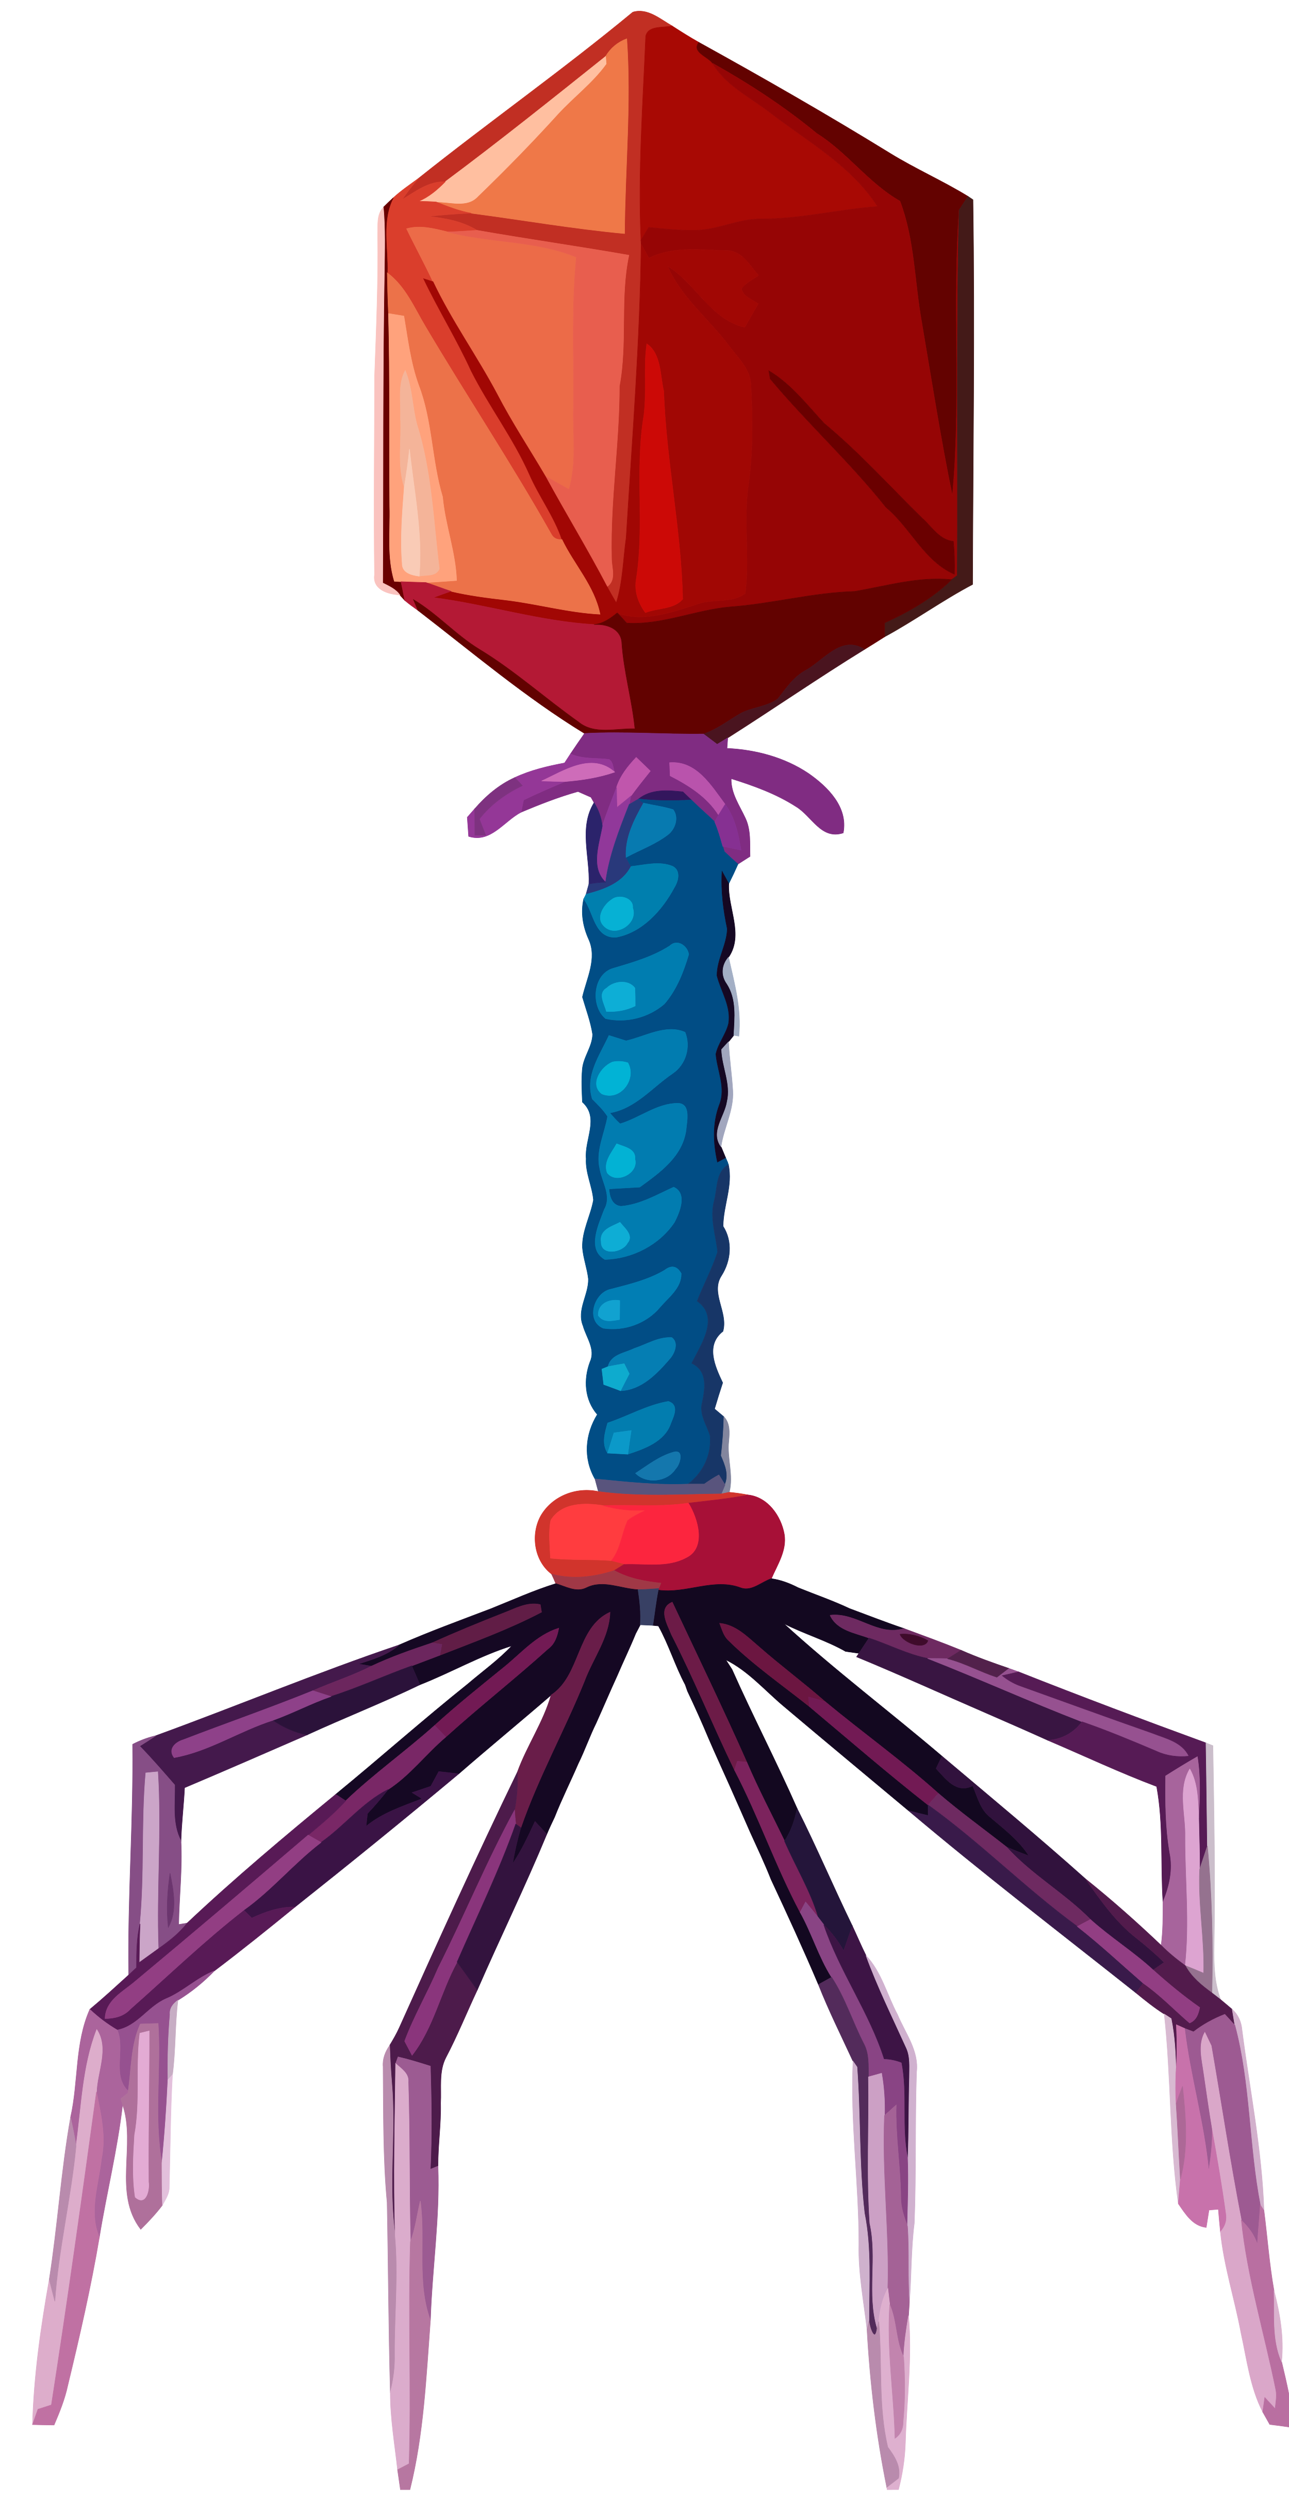 <?xml version="1.0" encoding="UTF-8" ?>
<!DOCTYPE svg PUBLIC "-//W3C//DTD SVG 1.1//EN" "http://www.w3.org/Graphics/SVG/1.1/DTD/svg11.dtd">
<svg width="247pt" height="479pt" viewBox="0 0 247 479" version="1.1" xmlns="http://www.w3.org/2000/svg">
<path fill="#c12f23" stroke="#c12f23" stroke-width="0.094" opacity="1.00" d=" M 121.26 2.33 C 124.04 1.47 126.51 3.66 128.77 4.96 C 127.13 5.38 124.22 4.81 123.73 6.93 C 123.19 19.94 122.23 32.97 122.82 46.01 L 122.86 46.76 C 122.63 65.54 121.13 84.28 119.99 103.00 C 119.39 107.17 119.37 111.45 118.09 115.50 C 117.48 114.47 116.89 113.44 116.32 112.40 C 118.18 111.08 117.15 108.76 117.18 106.90 C 116.90 95.91 118.69 84.99 118.68 74.00 C 120.25 65.69 118.74 57.17 120.51 48.90 C 110.83 47.20 101.10 45.83 91.41 44.13 C 88.57 42.38 85.27 41.81 82.01 41.44 C 84.77 41.20 87.52 40.91 90.29 40.85 C 100.09 42.13 109.84 43.84 119.68 44.75 C 119.76 32.31 120.97 19.86 120.10 7.43 C 118.37 8.07 116.99 9.23 116.05 10.81 C 105.89 18.93 95.74 27.06 85.30 34.83 C 82.10 34.71 79.61 36.71 77.02 38.27 C 78.01 36.87 79.03 35.49 80.16 34.20 C 93.71 23.39 107.91 13.38 121.26 2.33 Z" />
<path fill="#a80904" stroke="#a80904" stroke-width="0.094" opacity="1.00" d=" M 123.73 6.93 C 124.22 4.81 127.13 5.38 128.77 4.96 C 130.46 6.05 132.16 7.13 133.92 8.12 C 132.45 9.96 135.67 10.85 136.54 12.12 C 139.07 16.41 143.74 18.58 147.54 21.55 C 154.76 27.09 163.12 31.72 168.17 39.56 C 160.74 40.10 153.46 41.96 145.98 41.94 C 141.53 41.85 137.47 44.14 133.03 44.12 C 130.12 44.17 127.21 43.84 124.31 43.56 C 123.81 44.37 123.31 45.19 122.82 46.01 C 122.23 32.97 123.19 19.94 123.73 6.93 Z" />
<path fill="#ef7848" stroke="#ef7848" stroke-width="0.094" opacity="1.00" d=" M 116.05 10.81 C 116.99 9.23 118.37 8.07 120.10 7.43 C 120.97 19.86 119.76 32.31 119.68 44.75 C 109.84 43.84 100.09 42.13 90.29 40.85 C 87.96 40.44 85.76 39.55 83.57 38.70 C 86.21 38.61 89.51 39.89 91.57 37.61 C 96.84 32.53 101.96 27.28 106.88 21.86 C 109.89 18.57 113.54 15.87 116.16 12.23 C 116.13 11.88 116.08 11.16 116.05 10.81 Z" />
<path fill="#630200" stroke="#630200" stroke-width="0.094" opacity="1.00" d=" M 136.54 12.12 C 135.67 10.85 132.45 9.96 133.92 8.12 C 146.27 14.95 158.53 21.97 170.55 29.37 C 175.40 32.36 180.64 34.65 185.49 37.63 C 185.06 38.29 184.20 39.60 183.78 40.25 C 182.50 58.46 184.22 76.81 182.50 95.02 C 180.22 83.94 178.49 72.76 176.59 61.60 C 175.22 53.91 175.25 45.93 172.45 38.54 C 166.42 35.11 162.36 29.23 156.49 25.56 C 150.29 20.44 143.55 16.05 136.54 12.12 Z" />
<path fill="#ffbfa0" stroke="#ffbfa0" stroke-width="0.094" opacity="1.00" d=" M 85.30 34.83 C 95.74 27.06 105.89 18.93 116.05 10.81 C 116.08 11.16 116.13 11.88 116.16 12.23 C 113.54 15.87 109.89 18.57 106.88 21.86 C 101.96 27.28 96.84 32.53 91.57 37.61 C 89.51 39.89 86.21 38.61 83.57 38.70 C 82.44 38.62 81.31 38.58 80.18 38.58 C 82.17 37.75 83.81 36.35 85.30 34.83 Z" />
<path fill="#960505" stroke="#960505" stroke-width="0.094" opacity="1.00" d=" M 136.54 12.12 C 143.55 16.05 150.29 20.44 156.49 25.56 C 162.36 29.23 166.42 35.11 172.45 38.54 C 175.25 45.93 175.22 53.91 176.59 61.60 C 178.49 72.76 180.22 83.94 182.50 95.02 C 184.22 76.81 182.50 58.46 183.78 40.25 C 183.20 63.58 183.59 86.93 183.43 110.26 C 183.16 110.46 182.62 110.85 182.35 111.05 C 176.01 110.42 169.93 112.26 163.76 113.31 C 155.74 113.54 147.97 115.68 139.99 116.27 C 133.27 116.84 126.91 119.78 120.09 119.38 C 119.67 118.92 118.82 118.00 118.40 117.54 C 123.60 119.20 128.77 117.30 133.70 115.72 C 136.61 114.65 140.28 115.64 142.79 113.69 C 143.67 106.87 142.43 99.95 143.38 93.12 C 144.30 86.78 144.23 80.34 143.90 73.96 C 143.90 70.83 141.46 68.63 139.73 66.31 C 135.87 61.13 130.53 57.03 127.92 50.98 C 133.35 54.28 136.17 61.22 142.70 62.70 C 143.57 61.20 144.43 59.71 145.28 58.20 C 144.15 57.36 142.38 56.86 142.06 55.29 C 142.92 54.18 144.21 53.55 145.35 52.78 C 143.65 50.82 142.07 47.88 139.08 48.00 C 134.17 47.88 128.91 47.15 124.35 49.45 C 123.84 48.56 123.35 47.66 122.86 46.76 L 122.82 46.01 C 123.31 45.19 123.81 44.37 124.31 43.56 C 127.21 43.84 130.12 44.17 133.03 44.12 C 137.47 44.14 141.53 41.85 145.98 41.94 C 153.46 41.96 160.74 40.10 168.17 39.56 C 163.12 31.72 154.76 27.09 147.54 21.55 C 143.74 18.58 139.07 16.41 136.54 12.12 M 147.59 72.58 C 154.67 81.05 162.91 88.55 169.79 97.21 C 174.53 101.14 177.04 107.45 182.89 110.03 C 182.96 107.92 182.89 105.81 182.69 103.71 C 180.02 103.46 178.57 100.95 176.74 99.31 C 170.50 93.21 164.66 86.69 157.93 81.12 C 154.61 77.55 151.58 73.57 147.32 71.03 C 147.39 71.42 147.52 72.19 147.59 72.58 Z" />
<path fill="#da3e2c" stroke="#da3e2c" stroke-width="0.094" opacity="1.00" d=" M 75.36 37.90 C 76.85 36.53 78.53 35.39 80.16 34.20 C 79.03 35.49 78.01 36.87 77.02 38.27 C 79.61 36.71 82.10 34.71 85.30 34.83 C 83.81 36.35 82.17 37.75 80.18 38.58 C 81.31 38.58 82.44 38.62 83.57 38.70 C 85.76 39.55 87.96 40.44 90.29 40.85 C 87.52 40.91 84.77 41.20 82.01 41.44 C 85.27 41.81 88.57 42.38 91.41 44.13 C 89.54 44.24 87.68 44.39 85.81 44.44 C 83.22 43.81 80.56 43.08 77.91 43.82 C 79.55 47.23 81.37 50.54 82.97 53.97 C 82.52 53.83 81.62 53.54 81.17 53.40 C 84.03 59.39 87.54 65.03 90.29 71.06 C 93.71 77.84 98.36 83.93 101.45 90.89 C 103.32 95.16 106.18 98.93 107.68 103.37 C 106.74 103.46 106.06 103.12 105.64 102.35 C 98.02 88.83 89.42 75.89 81.51 62.54 C 79.36 58.93 77.68 54.86 74.21 52.27 C 74.37 47.51 73.08 42.32 75.36 37.90 Z" />
<path fill="#6a0000" stroke="#6a0000" stroke-width="0.094" opacity="1.00" d=" M 75.36 37.90 C 73.08 42.32 74.37 47.51 74.21 52.27 C 74.25 54.87 74.32 57.47 74.44 60.07 C 74.76 72.39 74.56 84.72 74.68 97.04 C 74.81 101.82 74.15 106.71 75.57 111.37 L 76.84 111.45 C 77.11 112.64 77.32 113.83 77.56 115.02 C 77.33 114.76 76.85 114.25 76.62 113.99 C 75.81 112.84 74.53 112.30 73.33 111.69 C 73.44 91.79 73.30 71.90 73.65 52.00 C 73.70 47.91 73.83 43.80 73.46 39.72 C 74.08 39.10 74.71 38.49 75.36 37.90 Z" />
<path fill="#441a18" stroke="#441a18" stroke-width="0.094" opacity="1.00" d=" M 185.49 37.63 L 186.44 38.27 C 186.80 62.83 186.44 87.41 186.37 111.97 C 180.58 115.02 175.27 118.88 169.51 122.00 C 169.51 121.33 169.51 120.00 169.51 119.33 C 174.18 117.20 178.65 114.66 182.35 111.05 C 182.62 110.85 183.16 110.46 183.43 110.26 C 183.59 86.93 183.20 63.58 183.78 40.25 C 184.20 39.60 185.06 38.29 185.49 37.63 Z" />
<path fill="#fac3bf" stroke="#fac3bf" stroke-width="0.094" opacity="1.00" d=" M 72.37 44.97 C 72.44 43.18 72.12 41.15 73.46 39.72 C 73.83 43.80 73.70 47.91 73.65 52.00 C 73.30 71.90 73.44 91.79 73.33 111.69 C 74.53 112.30 75.81 112.84 76.62 113.99 C 74.38 113.87 71.33 112.97 71.77 110.10 C 71.59 97.42 71.77 84.73 71.78 72.05 C 72.11 63.02 72.50 54.00 72.37 44.97 Z" />
<path fill="#ec6b48" stroke="#ec6b48" stroke-width="0.094" opacity="1.00" d=" M 77.91 43.82 C 80.56 43.08 83.22 43.81 85.81 44.44 C 93.92 46.59 102.60 46.02 110.45 49.27 C 109.50 58.80 110.01 68.40 109.89 77.96 C 109.74 83.24 110.54 88.63 109.04 93.78 C 107.52 92.94 106.00 92.09 104.49 91.24 C 101.42 86.01 98.06 80.94 95.27 75.55 C 91.39 68.23 86.52 61.46 82.97 53.97 C 81.37 50.54 79.55 47.23 77.91 43.82 Z" />
<path fill="#e85e4e" stroke="#e85e4e" stroke-width="0.094" opacity="1.00" d=" M 85.81 44.44 C 87.68 44.39 89.54 44.24 91.41 44.13 C 101.10 45.83 110.83 47.20 120.51 48.90 C 118.74 57.17 120.25 65.69 118.68 74.00 C 118.69 84.99 116.90 95.91 117.18 106.90 C 117.15 108.76 118.18 111.08 116.32 112.40 C 112.57 105.24 108.35 98.34 104.49 91.24 C 106.00 92.09 107.52 92.94 109.04 93.78 C 110.54 88.63 109.74 83.24 109.89 77.96 C 110.01 68.40 109.50 58.80 110.45 49.27 C 102.60 46.02 93.92 46.59 85.81 44.44 Z" />
<path fill="#a10704" stroke="#a10704" stroke-width="0.094" opacity="1.00" d=" M 122.86 46.76 C 123.35 47.66 123.84 48.56 124.35 49.45 C 128.91 47.15 134.17 47.88 139.08 48.00 C 142.07 47.88 143.65 50.82 145.35 52.78 C 144.21 53.55 142.92 54.18 142.06 55.29 C 142.38 56.86 144.15 57.36 145.28 58.20 C 144.43 59.71 143.57 61.20 142.70 62.70 C 136.17 61.22 133.35 54.28 127.92 50.98 C 130.53 57.03 135.87 61.13 139.73 66.31 C 141.46 68.63 143.90 70.83 143.90 73.96 C 144.23 80.34 144.30 86.78 143.38 93.12 C 142.43 99.95 143.67 106.87 142.79 113.69 C 140.28 115.64 136.61 114.65 133.70 115.72 C 128.77 117.30 123.60 119.20 118.40 117.54 L 118.27 117.43 C 116.97 118.49 115.57 119.48 113.86 119.66 C 103.42 119.04 93.34 115.83 83.01 114.49 C 84.13 114.07 85.25 113.67 86.38 113.28 C 89.88 114.11 93.46 114.55 97.03 114.97 C 103.04 115.70 108.92 117.37 114.98 117.68 C 113.89 112.25 109.99 108.19 107.68 103.37 C 106.18 98.93 103.32 95.16 101.45 90.89 C 98.36 83.93 93.71 77.84 90.29 71.06 C 87.54 65.03 84.03 59.39 81.17 53.40 C 81.62 53.54 82.52 53.83 82.97 53.97 C 86.52 61.46 91.39 68.23 95.27 75.55 C 98.06 80.94 101.42 86.01 104.49 91.24 C 108.35 98.34 112.57 105.24 116.32 112.40 C 116.89 113.44 117.48 114.47 118.09 115.50 C 119.37 111.45 119.39 107.17 119.99 103.00 C 121.13 84.28 122.63 65.54 122.86 46.76 M 123.94 65.88 C 123.29 70.44 123.96 75.05 123.38 79.60 C 121.63 89.98 123.56 100.58 121.92 110.97 C 121.51 113.26 122.31 115.55 123.68 117.38 C 125.99 116.44 129.10 116.77 130.82 114.79 C 130.52 101.44 127.65 88.30 127.18 74.94 C 126.47 71.93 126.71 67.77 123.94 65.88 Z" />
<path fill="#ec7249" stroke="#ec7249" stroke-width="0.094" opacity="1.00" d=" M 74.21 52.27 C 77.68 54.86 79.36 58.93 81.51 62.54 C 89.42 75.89 98.02 88.83 105.64 102.35 C 106.06 103.12 106.74 103.46 107.68 103.37 C 109.99 108.19 113.89 112.25 114.98 117.68 C 108.92 117.37 103.04 115.70 97.03 114.97 C 93.46 114.55 89.88 114.11 86.38 113.28 C 84.78 112.74 83.21 112.13 81.61 111.61 C 83.57 111.51 85.53 111.36 87.49 111.22 C 87.32 105.79 85.30 100.63 84.81 95.22 C 82.69 88.18 82.86 80.64 80.20 73.75 C 78.67 69.50 78.14 64.99 77.39 60.56 C 76.66 60.44 75.18 60.20 74.44 60.07 C 74.32 57.47 74.25 54.87 74.21 52.27 Z" />
<path fill="#ffa27c" stroke="#ffa27c" stroke-width="0.094" opacity="1.00" d=" M 74.44 60.07 C 75.18 60.20 76.66 60.44 77.39 60.56 C 78.14 64.99 78.67 69.50 80.20 73.75 C 82.86 80.64 82.69 88.18 84.81 95.22 C 85.30 100.63 87.32 105.79 87.49 111.22 C 85.53 111.36 83.57 111.51 81.61 111.61 C 80.02 111.56 78.43 111.52 76.84 111.45 L 75.57 111.37 C 74.15 106.71 74.81 101.82 74.68 97.04 C 74.56 84.72 74.76 72.39 74.44 60.07 M 76.74 80.02 C 76.99 84.46 76.10 89.02 77.46 93.34 C 77.10 98.18 76.68 103.10 77.07 107.95 C 77.04 109.77 78.90 110.19 80.33 110.39 C 81.63 110.08 83.54 110.53 84.18 108.97 C 83.03 99.74 82.72 90.23 79.87 81.26 C 78.98 77.87 79.01 74.27 77.65 70.99 C 76.18 73.76 76.87 77.02 76.74 80.02 Z" />
<path fill="#cc0906" stroke="#cc0906" stroke-width="0.094" opacity="1.00" d=" M 123.94 65.88 C 126.71 67.77 126.47 71.93 127.18 74.94 C 127.65 88.30 130.52 101.44 130.82 114.79 C 129.10 116.77 125.99 116.44 123.68 117.38 C 122.31 115.55 121.51 113.26 121.92 110.97 C 123.56 100.58 121.63 89.98 123.38 79.60 C 123.96 75.05 123.29 70.44 123.94 65.88 Z" />
<path fill="#f4b499" stroke="#f4b499" stroke-width="0.094" opacity="1.00" d=" M 76.74 80.02 C 76.87 77.02 76.18 73.76 77.65 70.99 C 79.01 74.27 78.98 77.87 79.87 81.26 C 82.72 90.23 83.03 99.74 84.18 108.97 C 83.54 110.53 81.63 110.08 80.33 110.39 C 81.03 102.26 79.33 94.12 78.46 86.04 C 78.22 88.48 77.86 90.91 77.46 93.34 C 76.10 89.02 76.99 84.46 76.74 80.02 Z" />
<path fill="#6a0000" stroke="#6a0000" stroke-width="0.094" opacity="1.00" d=" M 147.59 72.58 C 147.52 72.19 147.39 71.42 147.32 71.03 C 151.58 73.57 154.61 77.55 157.93 81.12 C 164.66 86.69 170.50 93.21 176.74 99.31 C 178.57 100.95 180.02 103.46 182.69 103.71 C 182.89 105.81 182.96 107.92 182.89 110.03 C 177.04 107.45 174.53 101.14 169.79 97.21 C 162.91 88.55 154.67 81.05 147.59 72.58 Z" />
<path fill="#f9cbb6" stroke="#f9cbb6" stroke-width="0.094" opacity="1.00" d=" M 77.46 93.34 C 77.86 90.91 78.22 88.48 78.46 86.04 C 79.33 94.12 81.03 102.26 80.33 110.39 C 78.90 110.19 77.04 109.77 77.07 107.95 C 76.68 103.10 77.10 98.18 77.46 93.34 Z" />
<path fill="#b41935" stroke="#b41935" stroke-width="0.094" opacity="1.00" d=" M 76.84 111.45 C 78.43 111.52 80.02 111.56 81.61 111.61 C 83.21 112.13 84.78 112.74 86.38 113.28 C 85.25 113.67 84.13 114.07 83.01 114.49 C 93.34 115.83 103.42 119.04 113.86 119.66 C 116.11 119.51 118.86 120.36 119.14 122.98 C 119.49 128.60 121.11 134.03 121.67 139.63 C 118.07 139.51 113.86 140.85 110.82 138.30 C 104.42 133.77 98.57 128.47 91.85 124.40 C 87.33 121.64 83.78 117.59 79.22 114.88 C 79.44 115.40 79.88 116.43 80.10 116.95 C 79.24 116.33 78.36 115.72 77.56 115.02 C 77.32 113.83 77.11 112.64 76.84 111.45 Z" />
<path fill="#620200" stroke="#620200" stroke-width="0.094" opacity="1.00" d=" M 163.76 113.31 C 169.93 112.26 176.01 110.42 182.35 111.05 C 178.65 114.66 174.18 117.20 169.51 119.33 C 169.51 120.00 169.51 121.33 169.51 122.00 C 168.24 122.82 166.94 123.62 165.65 124.42 C 161.26 121.61 157.92 126.47 154.44 128.41 C 152.09 129.66 150.64 131.87 149.05 133.90 C 146.88 135.48 144.00 135.48 141.70 136.81 C 139.43 138.15 137.32 139.80 134.79 140.63 C 127.19 140.73 119.60 140.11 112.01 140.52 C 100.72 133.62 90.57 125.01 80.10 116.95 C 79.88 116.43 79.44 115.40 79.22 114.88 C 83.78 117.59 87.33 121.64 91.85 124.40 C 98.57 128.47 104.42 133.77 110.82 138.30 C 113.86 140.85 118.07 139.51 121.67 139.63 C 121.11 134.03 119.49 128.60 119.14 122.98 C 118.86 120.36 116.11 119.51 113.86 119.66 C 115.57 119.48 116.97 118.49 118.27 117.43 L 118.40 117.54 C 118.82 118.00 119.67 118.92 120.09 119.38 C 126.91 119.78 133.27 116.84 139.99 116.27 C 147.97 115.68 155.74 113.54 163.76 113.31 Z" />
<path fill="#4a141f" stroke="#4a141f" stroke-width="0.094" opacity="1.00" d=" M 154.44 128.41 C 157.92 126.47 161.26 121.61 165.65 124.42 C 156.79 129.88 148.23 135.79 139.45 141.37 C 138.94 141.68 137.92 142.30 137.42 142.61 C 136.54 141.95 135.66 141.29 134.79 140.63 C 137.32 139.80 139.43 138.15 141.70 136.81 C 144.00 135.48 146.88 135.48 149.05 133.90 C 150.64 131.87 152.09 129.66 154.44 128.41 Z" />
<path fill="#802c82" stroke="#802c82" stroke-width="0.094" opacity="1.00" d=" M 112.01 140.52 C 119.60 140.11 127.19 140.73 134.79 140.63 C 135.66 141.29 136.54 141.95 137.42 142.61 C 137.92 142.30 138.94 141.68 139.45 141.37 C 139.41 141.87 139.35 142.88 139.31 143.38 C 144.81 143.64 150.33 145.10 154.93 148.19 C 158.61 150.76 162.55 154.65 161.58 159.58 C 157.34 160.97 155.57 156.34 152.51 154.52 C 148.70 152.07 144.41 150.53 140.11 149.18 C 140.03 152.00 141.70 154.32 142.83 156.76 C 143.91 159.04 143.66 161.64 143.72 164.08 C 143.14 164.45 141.99 165.19 141.42 165.55 C 140.52 164.78 139.65 163.98 138.80 163.16 L 138.50 162.14 C 139.67 162.39 140.83 162.64 142.00 162.88 C 141.47 159.82 140.86 156.66 138.96 154.12 C 136.29 150.56 133.47 145.71 128.31 146.12 C 128.34 146.75 128.40 148.01 128.42 148.64 C 132.00 150.47 135.50 152.68 137.69 156.15 L 136.95 157.44 C 135.47 156.04 133.93 154.69 132.48 153.27 C 132.07 152.88 131.26 152.10 130.85 151.71 C 127.96 151.39 124.78 151.14 122.36 153.08 C 121.92 153.34 121.02 153.86 120.57 154.13 L 120.88 152.53 C 122.08 150.89 123.34 149.30 124.61 147.72 C 123.71 146.85 122.81 145.98 121.91 145.11 C 120.33 146.80 118.83 148.63 118.14 150.88 C 117.21 153.33 116.24 155.75 115.41 158.24 C 115.22 156.64 114.69 155.16 113.84 153.79 C 113.69 153.53 113.39 153.00 113.24 152.74 C 112.41 152.38 111.58 152.02 110.76 151.65 C 107.02 152.69 103.42 154.12 99.85 155.61 C 99.97 155.02 100.21 153.85 100.33 153.27 C 102.94 152.02 105.60 150.86 108.27 149.74 C 111.49 149.47 114.71 148.99 117.78 147.93 C 117.44 147.12 117.52 146.03 116.72 145.50 C 114.25 145.17 111.65 145.51 109.32 144.44 C 110.19 143.12 111.10 141.82 112.01 140.52 Z" />
<path fill="#943797" stroke="#943797" stroke-width="0.094" opacity="1.00" d=" M 108.18 146.18 C 108.56 145.60 108.94 145.02 109.32 144.44 C 111.65 145.51 114.25 145.17 116.72 145.50 C 117.52 146.03 117.44 147.12 117.78 147.93 C 113.41 144.08 108.09 147.65 103.80 149.63 C 105.29 149.68 106.78 149.72 108.27 149.74 C 105.60 150.86 102.94 152.02 100.33 153.27 C 100.21 153.85 99.97 155.02 99.85 155.61 C 96.55 157.34 94.02 161.59 89.80 160.24 C 89.72 159.02 89.63 157.80 89.54 156.59 C 89.90 156.18 90.61 155.38 90.96 154.97 C 90.97 156.65 90.98 158.34 90.99 160.02 C 91.51 160.02 92.54 160.00 93.06 160.00 C 92.66 158.97 92.26 157.94 91.86 156.92 C 94.02 154.11 96.93 152.06 100.09 150.52 C 99.73 150.13 99.02 149.36 98.66 148.97 C 101.67 147.56 104.93 146.79 108.18 146.18 Z" />
<path fill="#c056ac" stroke="#c056ac" stroke-width="0.094" opacity="1.00" d=" M 118.14 150.88 C 118.83 148.63 120.33 146.80 121.91 145.11 C 122.81 145.98 123.71 146.85 124.61 147.72 C 123.34 149.30 122.08 150.89 120.88 152.53 C 120.00 153.26 119.12 153.98 118.22 154.70 C 118.18 153.42 118.15 152.15 118.14 150.88 Z" />
<path fill="#ce6cb9" stroke="#ce6cb9" stroke-width="0.094" opacity="1.00" d=" M 103.80 149.63 C 108.09 147.65 113.41 144.08 117.78 147.93 C 114.71 148.99 111.49 149.47 108.27 149.74 C 106.78 149.72 105.29 149.68 103.80 149.63 Z" />
<path fill="#b953ac" stroke="#b953ac" stroke-width="0.094" opacity="1.00" d=" M 128.31 146.12 C 133.47 145.71 136.29 150.56 138.96 154.12 C 138.53 154.79 138.11 155.47 137.69 156.15 C 135.50 152.68 132.00 150.47 128.42 148.64 C 128.40 148.01 128.34 146.75 128.31 146.12 Z" />
<path fill="#7e3280" stroke="#7e3280" stroke-width="0.094" opacity="1.00" d=" M 90.96 154.97 C 93.10 152.50 95.65 150.32 98.66 148.97 C 99.02 149.36 99.73 150.13 100.09 150.52 C 96.93 152.06 94.02 154.11 91.86 156.92 C 92.26 157.94 92.66 158.97 93.06 160.00 C 92.54 160.00 91.51 160.02 90.99 160.02 C 90.98 158.34 90.97 156.65 90.96 154.97 Z" />
<path fill="#91389a" stroke="#91389a" stroke-width="0.094" opacity="1.00" d=" M 115.41 158.24 C 116.24 155.75 117.21 153.33 118.14 150.88 C 118.15 152.15 118.18 153.42 118.22 154.70 C 119.12 153.98 120.00 153.26 120.88 152.53 L 120.57 154.13 C 118.67 158.97 116.75 163.83 116.04 169.03 C 113.06 166.21 114.82 161.72 115.41 158.24 Z" />
<path fill="#33165d" stroke="#33165d" stroke-width="0.094" opacity="1.00" d=" M 122.36 153.08 C 124.78 151.14 127.96 151.39 130.85 151.71 C 131.26 152.10 132.07 152.88 132.48 153.27 C 129.10 153.47 125.72 153.46 122.36 153.08 Z" />
<path fill="#29397b" stroke="#29397b" stroke-width="0.094" opacity="1.00" d=" M 120.57 154.13 C 121.02 153.86 121.92 153.34 122.36 153.08 L 123.31 153.87 C 121.51 157.08 119.76 160.45 119.97 164.26 C 120.21 164.70 120.68 165.57 120.92 166.01 C 119.26 169.26 115.61 170.50 112.30 171.34 C 112.44 170.85 112.71 169.85 112.85 169.36 C 113.90 169.16 114.97 169.05 116.04 169.03 C 116.75 163.83 118.67 158.97 120.57 154.13 Z" />
<path fill="#014d85" stroke="#014d85" stroke-width="0.094" opacity="1.00" d=" M 122.36 153.08 C 125.72 153.46 129.10 153.47 132.48 153.27 C 133.93 154.69 135.47 156.04 136.95 157.44 C 137.61 158.95 138.06 160.55 138.50 162.14 L 138.80 163.16 C 139.65 163.98 140.52 164.78 141.42 165.55 C 140.86 166.82 140.27 168.06 139.65 169.30 C 139.22 168.51 138.79 167.74 138.36 166.96 C 138.13 170.67 138.60 174.35 139.37 177.97 C 139.27 181.06 137.39 183.81 137.39 186.92 C 138.16 189.97 140.15 192.82 139.61 196.10 C 139.12 198.18 137.63 199.87 137.18 201.96 C 137.46 205.20 139.15 208.44 137.85 211.67 C 136.51 215.22 136.67 218.99 137.48 222.64 C 137.87 222.43 138.65 222.01 139.04 221.80 L 139.41 222.64 L 139.58 223.15 C 137.15 224.50 137.50 227.72 136.86 230.07 C 135.98 233.37 137.18 236.61 137.51 239.88 C 136.46 243.11 134.84 246.11 133.60 249.28 C 138.01 252.37 134.31 257.64 132.56 261.19 C 135.60 262.65 135.15 265.87 134.58 268.65 C 133.93 270.96 135.43 272.96 136.07 275.07 C 136.39 278.70 134.74 282.17 131.85 284.34 C 125.87 284.60 119.94 283.93 114.01 283.35 C 111.73 279.40 112.12 274.81 114.46 271.01 C 112.01 268.18 111.79 264.31 113.07 260.91 C 114.17 258.50 112.35 256.27 111.73 254.02 C 110.47 250.96 112.83 248.08 112.75 245.03 C 112.52 243.00 111.77 241.06 111.61 239.03 C 111.51 235.83 113.17 232.98 113.72 229.91 C 113.49 227.24 112.17 224.73 112.32 222.00 C 111.99 218.28 114.93 214.15 111.60 211.15 C 111.51 209.08 111.40 207.00 111.58 204.93 C 111.75 202.54 113.52 200.56 113.56 198.16 C 113.18 195.72 112.30 193.40 111.61 191.03 C 112.43 187.44 114.48 183.62 112.81 179.96 C 111.71 177.53 111.25 174.88 111.85 172.24 C 113.81 174.74 113.84 179.72 118.00 179.58 C 123.02 178.70 126.87 174.41 129.20 170.06 C 129.97 168.84 130.49 166.81 128.90 165.98 C 126.35 164.92 123.54 165.73 120.92 166.01 C 120.68 165.57 120.21 164.70 119.97 164.26 C 122.62 162.82 125.51 161.80 127.93 159.96 C 129.37 158.90 130.13 156.65 128.99 155.12 C 127.13 154.54 125.19 154.30 123.31 153.87 L 122.36 153.08 M 128.33 181.23 C 125.02 183.34 121.25 184.41 117.52 185.52 C 113.59 186.62 113.16 192.80 116.05 195.16 C 119.99 196.05 124.25 194.97 127.30 192.35 C 129.63 189.66 130.97 186.24 131.97 182.86 C 131.74 181.20 129.74 179.83 128.33 181.23 M 119.97 199.42 C 118.88 199.07 117.78 198.73 116.69 198.39 C 114.91 202.28 112.11 206.00 113.49 210.55 C 114.54 211.60 115.62 212.64 116.43 213.90 C 115.86 217.24 114.11 220.53 114.95 223.99 C 115.39 226.54 117.27 229.16 115.80 231.72 C 114.75 234.57 112.40 239.31 115.90 241.30 C 121.13 241.18 126.36 238.51 129.26 234.14 C 130.24 232.21 131.73 228.65 129.09 227.45 C 125.84 228.93 122.64 230.82 119.00 231.12 C 117.27 230.97 116.77 229.23 116.70 227.78 C 118.66 227.66 120.62 227.55 122.59 227.44 C 126.41 224.65 130.68 221.68 131.45 216.61 C 131.58 214.93 132.45 211.46 129.91 211.38 C 125.91 211.37 122.57 214.21 118.82 215.32 C 118.11 214.66 117.45 213.96 116.85 213.22 C 121.78 212.38 124.97 208.32 128.90 205.66 C 131.43 203.94 132.40 200.58 131.27 197.77 C 127.61 196.16 123.61 198.61 119.97 199.42 M 127.36 243.36 C 124.17 245.25 120.57 246.08 117.03 247.01 C 113.82 247.66 112.18 253.07 115.62 254.48 C 119.60 255.08 123.83 253.59 126.44 250.49 C 128.07 248.56 130.59 246.78 130.53 243.99 C 129.72 242.56 128.66 242.35 127.36 243.36 M 121.52 258.36 C 119.71 259.26 117.04 259.50 116.51 261.84 C 116.22 261.96 115.63 262.19 115.34 262.31 C 115.45 263.29 115.57 264.27 115.69 265.26 C 116.76 265.65 117.83 266.04 118.91 266.45 C 122.88 266.32 125.88 263.19 128.31 260.37 C 129.24 259.35 130.11 257.27 128.73 256.27 C 126.17 256.11 123.88 257.59 121.52 258.36 M 116.44 272.63 C 115.91 274.53 115.27 276.58 116.43 278.40 C 117.40 278.45 119.33 278.56 120.30 278.61 C 123.51 277.56 127.41 276.18 128.56 272.64 C 129.12 271.27 130.16 269.16 128.07 268.50 C 123.98 269.19 120.34 271.34 116.44 272.63 M 121.79 282.27 C 123.85 284.35 127.85 283.94 129.44 281.43 C 130.29 280.64 131.18 277.62 129.06 278.22 C 126.35 278.98 124.10 280.76 121.79 282.27 Z" />
<path fill="#077ab0" stroke="#077ab0" stroke-width="0.094" opacity="1.00" d=" M 123.31 153.87 C 125.19 154.30 127.13 154.54 128.99 155.12 C 130.13 156.65 129.37 158.90 127.93 159.96 C 125.51 161.80 122.62 162.82 119.97 164.26 C 119.76 160.45 121.51 157.08 123.31 153.87 Z" />
<path fill="#863092" stroke="#863092" stroke-width="0.094" opacity="1.00" d=" M 138.96 154.12 C 140.86 156.66 141.47 159.82 142.00 162.88 C 140.83 162.64 139.67 162.39 138.50 162.14 C 138.06 160.55 137.61 158.95 136.95 157.44 L 137.69 156.15 C 138.11 155.47 138.53 154.79 138.96 154.12 Z" />
<path fill="#2b236b" stroke="#2b236b" stroke-width="0.094" opacity="1.00" d=" M 112.85 169.36 C 113.07 164.18 110.90 158.54 113.84 153.79 C 114.69 155.16 115.22 156.64 115.41 158.24 C 114.82 161.72 113.06 166.21 116.04 169.03 C 114.97 169.05 113.90 169.16 112.85 169.36 Z" />
<path fill="#007fae" stroke="#007fae" stroke-width="0.094" opacity="1.00" d=" M 120.92 166.01 C 123.54 165.73 126.35 164.92 128.90 165.98 C 130.49 166.81 129.97 168.84 129.20 170.06 C 126.87 174.41 123.02 178.70 118.00 179.58 C 113.84 179.72 113.81 174.74 111.85 172.24 C 111.96 172.02 112.19 171.57 112.30 171.34 C 115.61 170.50 119.26 169.26 120.92 166.01 M 117.28 172.31 C 115.75 173.27 114.12 175.77 115.66 177.35 C 117.83 179.79 122.34 176.97 121.23 173.94 C 121.41 171.97 118.53 171.31 117.28 172.31 Z" />
<path fill="#150823" stroke="#150823" stroke-width="0.094" opacity="1.00" d=" M 138.36 166.96 C 138.79 167.74 139.22 168.51 139.65 169.30 C 139.40 173.96 142.57 179.07 139.61 183.40 C 138.31 184.89 138.14 186.87 139.31 188.48 C 141.23 191.43 140.80 195.02 140.62 198.35 C 140.37 198.67 139.85 199.29 139.60 199.61 C 139.26 199.97 138.60 200.71 138.27 201.08 C 138.38 204.44 140.14 207.68 139.34 211.08 C 138.88 213.99 136.14 216.82 138.16 219.68 C 138.38 220.21 138.82 221.27 139.04 221.80 C 138.65 222.01 137.87 222.43 137.48 222.64 C 136.67 218.99 136.51 215.22 137.85 211.67 C 139.15 208.44 137.46 205.20 137.18 201.96 C 137.63 199.87 139.12 198.18 139.61 196.10 C 140.15 192.82 138.16 189.97 137.39 186.92 C 137.39 183.81 139.27 181.06 139.37 177.97 C 138.60 174.35 138.13 170.67 138.36 166.96 Z" />
<path fill="#06b1d4" stroke="#06b1d4" stroke-width="0.094" opacity="1.00" d=" M 117.28 172.31 C 118.53 171.31 121.41 171.97 121.23 173.94 C 122.34 176.97 117.83 179.79 115.66 177.35 C 114.12 175.77 115.75 173.27 117.28 172.31 Z" />
<path fill="#007db0" stroke="#007db0" stroke-width="0.094" opacity="1.00" d=" M 128.33 181.23 C 129.74 179.83 131.74 181.20 131.97 182.86 C 130.97 186.24 129.63 189.66 127.30 192.35 C 124.25 194.97 119.99 196.05 116.05 195.16 C 113.16 192.80 113.59 186.62 117.52 185.52 C 121.25 184.41 125.02 183.34 128.33 181.23 M 116.26 189.30 C 114.47 190.34 115.86 192.33 116.20 193.78 C 118.11 193.89 119.99 193.57 121.72 192.72 C 121.73 191.58 121.71 190.44 121.65 189.30 C 120.41 187.63 117.65 187.95 116.26 189.30 Z" />
<path fill="#a3afc5" stroke="#a3afc5" stroke-width="0.094" opacity="1.00" d=" M 139.31 188.48 C 138.14 186.87 138.31 184.89 139.61 183.40 C 140.73 188.38 142.12 193.35 141.58 198.52 C 141.34 198.48 140.86 198.39 140.62 198.35 C 140.80 195.02 141.23 191.43 139.31 188.48 Z" />
<path fill="#0daed6" stroke="#0daed6" stroke-width="0.094" opacity="1.00" d=" M 116.26 189.30 C 117.65 187.95 120.41 187.63 121.65 189.30 C 121.71 190.44 121.73 191.58 121.72 192.72 C 119.99 193.57 118.11 193.89 116.20 193.78 C 115.86 192.33 114.47 190.34 116.26 189.30 Z" />
<path fill="#017cb0" stroke="#017cb0" stroke-width="0.094" opacity="1.00" d=" M 119.97 199.42 C 123.61 198.61 127.61 196.16 131.27 197.77 C 132.40 200.58 131.43 203.94 128.90 205.66 C 124.97 208.32 121.78 212.38 116.85 213.22 C 117.45 213.96 118.11 214.66 118.82 215.32 C 122.57 214.21 125.91 211.37 129.91 211.38 C 132.45 211.46 131.58 214.93 131.45 216.61 C 130.68 221.68 126.41 224.65 122.59 227.44 C 120.62 227.55 118.66 227.66 116.70 227.78 C 116.77 229.23 117.27 230.97 119.00 231.12 C 122.64 230.82 125.84 228.93 129.09 227.45 C 131.73 228.65 130.24 232.21 129.26 234.14 C 126.36 238.51 121.13 241.18 115.90 241.30 C 112.40 239.31 114.75 234.57 115.80 231.72 C 117.27 229.16 115.39 226.54 114.95 223.99 C 114.11 220.53 115.86 217.24 116.43 213.90 C 115.62 212.64 114.54 211.60 113.49 210.55 C 112.11 206.00 114.91 202.28 116.69 198.39 C 117.78 198.73 118.88 199.07 119.97 199.42 M 117.39 203.47 C 115.20 204.33 112.92 207.75 115.33 209.58 C 118.87 211.05 122.06 206.73 120.31 203.63 C 119.35 203.33 118.38 203.27 117.39 203.47 M 118.17 219.14 C 117.24 220.83 115.59 222.59 116.35 224.68 C 118.01 226.94 122.40 224.82 121.67 222.10 C 121.86 220.04 119.60 219.76 118.17 219.14 M 115.20 237.92 C 115.15 240.68 119.32 239.98 120.22 238.16 C 121.50 236.68 119.64 235.29 118.80 234.19 C 117.20 235.02 114.86 235.61 115.20 237.92 Z" />
<path fill="#a1a6be" stroke="#a1a6be" stroke-width="0.094" opacity="1.00" d=" M 138.27 201.08 C 138.60 200.71 139.26 199.97 139.60 199.61 C 139.75 202.75 140.24 205.87 140.42 209.01 C 140.63 212.71 138.69 216.08 138.16 219.68 C 136.14 216.82 138.88 213.99 139.34 211.08 C 140.14 207.68 138.38 204.44 138.27 201.08 Z" />
<path fill="#01b3d5" stroke="#01b3d5" stroke-width="0.094" opacity="1.00" d=" M 117.39 203.47 C 118.38 203.27 119.35 203.33 120.31 203.63 C 122.06 206.73 118.87 211.05 115.33 209.58 C 112.92 207.75 115.20 204.33 117.39 203.47 Z" />
<path fill="#02b2d4" stroke="#02b2d4" stroke-width="0.094" opacity="1.00" d=" M 118.17 219.14 C 119.60 219.76 121.86 220.04 121.67 222.10 C 122.40 224.82 118.01 226.94 116.35 224.68 C 115.59 222.59 117.24 220.83 118.17 219.14 Z" />
<path fill="#173667" stroke="#173667" stroke-width="0.094" opacity="1.00" d=" M 136.86 230.07 C 137.50 227.72 137.15 224.50 139.58 223.15 C 140.46 227.17 138.58 230.97 138.56 234.95 C 140.42 237.83 140.05 241.58 138.26 244.39 C 136.06 247.73 139.58 251.42 138.53 255.07 C 135.13 257.74 137.00 261.78 138.48 264.93 C 137.94 266.59 137.41 268.26 136.92 269.94 C 137.37 270.32 138.27 271.07 138.72 271.45 C 138.67 273.93 138.48 276.41 138.20 278.88 C 138.97 280.66 139.76 282.52 138.93 284.47 C 138.64 284.00 138.04 283.05 137.75 282.58 C 136.78 283.10 135.86 283.70 134.96 284.34 C 134.19 284.34 132.63 284.34 131.85 284.34 C 134.74 282.17 136.39 278.70 136.07 275.07 C 135.43 272.96 133.93 270.96 134.58 268.65 C 135.15 265.87 135.60 262.65 132.56 261.19 C 134.31 257.64 138.01 252.37 133.60 249.28 C 134.84 246.11 136.46 243.11 137.51 239.88 C 137.18 236.61 135.98 233.37 136.86 230.07 Z" />
<path fill="#0eadd5" stroke="#0eadd5" stroke-width="0.094" opacity="1.00" d=" M 115.20 237.92 C 114.86 235.61 117.20 235.02 118.80 234.19 C 119.64 235.29 121.50 236.68 120.22 238.16 C 119.32 239.98 115.15 240.68 115.20 237.92 Z" />
<path fill="#017eb4" stroke="#017eb4" stroke-width="0.094" opacity="1.00" d=" M 127.36 243.36 C 128.66 242.35 129.72 242.56 130.53 243.99 C 130.59 246.78 128.07 248.56 126.44 250.49 C 123.83 253.59 119.60 255.08 115.62 254.48 C 112.18 253.07 113.82 247.66 117.03 247.01 C 120.57 246.08 124.17 245.25 127.36 243.36 M 114.64 252.04 C 115.66 253.46 117.26 253.05 118.72 252.81 C 118.73 251.60 118.75 250.39 118.76 249.18 C 116.81 248.84 114.56 249.72 114.64 252.04 Z" />
<path fill="#11a2d0" stroke="#11a2d0" stroke-width="0.094" opacity="1.00" d=" M 114.64 252.04 C 114.56 249.72 116.81 248.84 118.76 249.18 C 118.75 250.39 118.73 251.60 118.72 252.81 C 117.26 253.05 115.66 253.46 114.64 252.04 Z" />
<path fill="#057eb3" stroke="#057eb3" stroke-width="0.094" opacity="1.00" d=" M 121.52 258.36 C 123.88 257.59 126.17 256.11 128.73 256.27 C 130.11 257.27 129.24 259.35 128.31 260.37 C 125.88 263.19 122.88 266.32 118.91 266.45 C 119.45 265.36 120.01 264.29 120.57 263.21 C 120.33 262.73 119.84 261.76 119.60 261.28 C 118.57 261.45 117.54 261.63 116.51 261.84 C 117.04 259.50 119.71 259.26 121.52 258.36 Z" />
<path fill="#0eabce" stroke="#0eabce" stroke-width="0.094" opacity="1.00" d=" M 116.51 261.84 C 117.54 261.63 118.57 261.45 119.60 261.28 C 119.84 261.76 120.33 262.73 120.57 263.21 C 120.01 264.29 119.45 265.36 118.91 266.45 C 117.83 266.04 116.76 265.65 115.69 265.26 C 115.57 264.27 115.45 263.29 115.34 262.31 C 115.63 262.19 116.22 261.96 116.51 261.84 Z" />
<path fill="#027daf" stroke="#027daf" stroke-width="0.094" opacity="1.00" d=" M 116.44 272.63 C 120.34 271.34 123.98 269.19 128.07 268.50 C 130.16 269.16 129.12 271.27 128.56 272.64 C 127.41 276.18 123.51 277.56 120.30 278.61 C 120.50 277.09 120.72 275.58 120.95 274.08 C 119.85 274.22 118.75 274.38 117.65 274.53 C 117.25 275.82 116.84 277.11 116.43 278.40 C 115.27 276.58 115.91 274.53 116.44 272.63 Z" />
<path fill="#83869e" stroke="#83869e" stroke-width="0.094" opacity="1.00" d=" M 138.72 271.45 C 139.91 272.72 139.80 274.45 139.65 276.07 C 139.27 279.36 140.59 282.63 139.74 285.91 C 139.36 285.99 138.59 286.14 138.21 286.22 C 138.39 285.79 138.75 284.91 138.93 284.47 C 139.76 282.52 138.97 280.66 138.20 278.88 C 138.48 276.41 138.67 273.93 138.72 271.45 Z" />
<path fill="#0b99c9" stroke="#0b99c9" stroke-width="0.094" opacity="1.00" d=" M 117.65 274.53 C 118.75 274.38 119.85 274.22 120.95 274.08 C 120.72 275.58 120.50 277.09 120.30 278.61 C 119.33 278.56 117.40 278.45 116.43 278.40 C 116.84 277.11 117.25 275.82 117.65 274.53 Z" />
<path fill="#1477ad" stroke="#1477ad" stroke-width="0.094" opacity="1.00" d=" M 121.79 282.27 C 124.10 280.76 126.35 278.98 129.06 278.22 C 131.18 277.62 130.29 280.64 129.44 281.43 C 127.85 283.94 123.85 284.35 121.79 282.27 Z" />
<path fill="#59547d" stroke="#59547d" stroke-width="0.094" opacity="1.00" d=" M 134.96 284.34 C 135.86 283.70 136.78 283.10 137.75 282.58 C 138.04 283.05 138.64 284.00 138.93 284.47 C 138.75 284.91 138.39 285.79 138.21 286.22 C 130.38 286.31 122.44 286.85 114.66 285.77 C 114.50 285.16 114.17 283.95 114.01 283.35 C 119.94 283.93 125.87 284.60 131.85 284.34 C 132.63 284.34 134.19 284.34 134.96 284.34 Z" />
<path fill="#d1342c" stroke="#d1342c" stroke-width="0.094" opacity="1.00" d=" M 103.62 290.43 C 105.81 286.63 110.42 284.84 114.66 285.77 C 122.44 286.85 130.38 286.31 138.21 286.22 C 138.59 286.14 139.36 285.99 139.74 285.91 C 140.95 286.02 142.15 286.19 143.35 286.42 C 139.57 287.18 135.73 287.53 131.91 287.99 C 126.51 288.79 121.05 288.25 115.62 288.47 C 112.13 287.90 107.63 287.85 105.55 291.27 C 105.07 293.66 105.40 296.11 105.48 298.53 C 109.37 298.96 113.28 298.69 117.17 299.00 C 117.81 299.16 119.08 299.48 119.72 299.65 C 119.22 299.96 118.21 300.59 117.70 300.90 C 113.81 302.17 109.68 302.66 105.69 301.57 C 102.35 299.03 101.65 294.01 103.62 290.43 Z" />
<path fill="#a71037" stroke="#a71037" stroke-width="0.094" opacity="1.00" d=" M 131.91 287.99 C 135.73 287.53 139.57 287.18 143.35 286.42 C 147.12 286.83 149.67 290.45 150.29 293.96 C 150.80 297.04 148.97 299.76 147.81 302.46 C 145.94 303.07 144.11 304.92 142.05 304.26 C 136.84 302.22 131.52 305.42 126.13 304.65 L 126.21 304.36 C 126.32 304.10 126.53 303.58 126.64 303.32 C 123.55 302.99 120.45 302.43 117.70 300.90 C 118.21 300.59 119.22 299.96 119.72 299.65 C 123.61 299.50 127.84 300.36 131.42 298.46 C 135.41 296.60 133.74 290.95 131.91 287.99 Z" />
<path fill="#ff3c3f" stroke="#ff3c3f" stroke-width="0.094" opacity="1.00" d=" M 105.55 291.27 C 107.63 287.85 112.13 287.90 115.62 288.47 C 118.28 289.21 121.04 289.53 123.80 289.31 C 122.61 289.92 121.37 290.47 120.30 291.30 C 119.12 293.81 118.96 296.76 117.17 299.00 C 113.28 298.69 109.37 298.96 105.48 298.53 C 105.40 296.11 105.07 293.66 105.55 291.27 Z" />
<path fill="#fc253e" stroke="#fc253e" stroke-width="0.094" opacity="1.00" d=" M 115.62 288.47 C 121.05 288.25 126.51 288.79 131.91 287.99 C 133.74 290.95 135.41 296.60 131.42 298.46 C 127.84 300.36 123.61 299.50 119.72 299.65 C 119.08 299.48 117.81 299.16 117.17 299.00 C 118.96 296.76 119.12 293.81 120.30 291.30 C 121.37 290.47 122.61 289.92 123.80 289.31 C 121.04 289.53 118.28 289.21 115.62 288.47 Z" />
<path fill="#a03846" stroke="#a03846" stroke-width="0.094" opacity="1.00" d=" M 105.69 301.57 C 109.68 302.66 113.81 302.17 117.70 300.90 C 120.45 302.43 123.55 302.99 126.64 303.32 C 126.53 303.58 126.32 304.10 126.21 304.36 C 124.90 304.45 123.58 304.55 122.27 304.57 C 118.96 304.41 115.59 302.62 112.39 304.20 C 110.41 305.20 108.40 303.95 106.50 303.41 C 106.25 302.78 105.98 302.17 105.69 301.57 Z" />
<path fill="#130820" stroke="#130820" stroke-width="0.094" opacity="1.00" d=" M 142.05 304.26 C 144.11 304.92 145.94 303.07 147.81 302.46 C 149.61 302.71 151.32 303.36 152.93 304.19 C 156.22 305.53 159.59 306.68 162.81 308.20 C 166.27 309.48 169.70 310.83 173.20 312.01 C 168.20 313.61 164.10 308.85 159.06 309.47 C 160.42 312.40 163.82 312.82 166.52 313.84 C 166.04 314.57 165.07 316.03 164.59 316.76 C 163.95 316.67 162.68 316.49 162.04 316.40 C 158.24 314.23 154.00 313.02 150.13 311.02 C 159.87 319.93 170.45 327.92 180.51 336.48 C 180.23 337.07 179.67 338.25 179.38 338.84 C 181.26 340.86 183.27 343.69 186.39 342.14 C 187.32 344.26 187.85 346.73 189.81 348.21 C 192.46 350.46 195.28 352.60 197.18 355.59 C 195.72 355.04 194.28 354.47 192.86 353.86 C 188.51 350.45 184.02 347.21 179.82 343.61 C 172.88 337.39 165.29 331.97 158.12 326.03 C 153.99 322.42 149.58 319.15 145.45 315.52 C 143.20 313.62 141.01 311.30 137.90 311.01 C 138.36 312.15 138.66 313.45 139.62 314.31 C 144.38 319.00 149.89 322.81 155.10 326.96 C 162.65 333.29 170.10 339.75 177.85 345.83 C 177.85 346.33 177.86 347.34 177.86 347.85 C 176.60 347.55 175.34 347.25 174.10 346.91 C 166.14 340.25 158.15 333.63 150.22 326.93 C 146.57 323.88 143.38 320.11 139.06 317.99 C 139.36 318.46 139.97 319.39 140.27 319.86 C 144.25 328.82 148.78 337.52 152.74 346.49 C 152.31 348.69 151.59 350.85 150.34 352.73 C 147.90 347.70 145.29 342.76 143.10 337.62 C 138.53 327.31 133.61 317.17 128.82 306.96 C 126.01 308.14 127.89 311.20 128.66 313.17 C 133.01 321.67 136.58 330.54 140.75 339.13 C 145.38 348.01 148.63 357.53 153.32 366.37 C 155.58 370.41 156.88 374.91 159.35 378.83 C 158.72 379.18 157.46 379.88 156.83 380.23 C 153.95 373.46 150.88 366.76 147.76 360.10 C 146.55 357.03 145.14 354.06 143.78 351.07 C 142.46 348.06 141.14 345.06 139.81 342.07 C 138.48 339.07 137.09 336.09 135.80 333.08 C 134.52 330.02 133.16 326.99 131.74 324.01 C 131.63 323.70 131.41 323.09 131.31 322.78 C 129.36 319.13 128.18 315.13 126.17 311.52 C 125.90 311.49 125.36 311.44 125.09 311.41 C 125.44 309.15 125.69 306.88 126.13 304.65 C 131.52 305.42 136.84 302.22 142.05 304.26 Z" />
<path fill="#150823" stroke="#150823" stroke-width="0.094" opacity="1.00" d=" M 94.11 308.21 C 98.22 306.56 102.27 304.72 106.50 303.41 C 108.40 303.95 110.41 305.20 112.39 304.20 C 115.59 302.62 118.96 304.41 122.27 304.57 C 122.60 306.79 122.85 309.05 122.69 311.30 C 122.47 311.72 122.03 312.56 121.81 312.98 C 120.69 315.72 119.40 318.38 118.24 321.10 C 116.87 324.09 115.59 327.11 114.24 330.11 C 112.98 332.65 112.06 335.34 110.80 337.89 C 109.32 341.32 107.64 344.66 106.27 348.14 C 105.75 349.22 105.24 350.31 104.77 351.43 C 104.21 350.81 103.09 349.59 102.52 348.98 C 101.23 351.76 99.94 354.56 98.21 357.11 C 98.61 354.77 99.13 352.45 99.81 350.18 C 103.15 340.53 108.15 331.57 111.98 322.12 C 113.61 317.71 116.74 313.75 116.89 308.89 C 110.44 311.85 111.34 321.03 105.60 324.77 C 99.74 329.84 93.75 334.76 87.90 339.85 C 86.63 339.70 85.36 339.56 84.08 339.42 C 83.57 340.36 83.06 341.30 82.55 342.24 C 81.35 342.64 80.16 343.04 78.97 343.45 C 79.45 343.75 80.41 344.33 80.89 344.62 C 77.14 346.08 73.29 347.31 70.14 349.92 C 70.21 349.30 70.34 348.07 70.41 347.46 C 71.81 345.99 73.11 344.45 74.36 342.86 C 78.58 340.12 81.60 336.03 85.41 332.80 C 91.80 327.02 98.60 321.69 105.00 315.92 C 106.31 314.98 106.79 313.45 107.07 311.94 C 102.79 313.27 99.85 316.81 96.46 319.52 C 92.01 323.14 87.52 326.72 83.28 330.59 C 77.73 335.56 71.63 339.88 66.24 345.03 C 65.77 344.72 64.81 344.10 64.33 343.79 C 72.84 336.82 81.07 329.50 89.66 322.63 C 92.49 320.21 95.54 318.03 98.10 315.31 C 92.00 317.21 86.40 320.45 80.46 322.78 C 79.94 321.57 79.42 320.37 78.90 319.17 C 80.69 318.50 82.47 317.82 84.26 317.14 C 90.83 314.57 97.51 312.15 103.77 308.87 C 103.71 308.51 103.59 307.79 103.53 307.43 C 100.98 306.84 98.63 308.26 96.32 309.11 C 91.78 310.90 87.26 312.74 82.82 314.76 C 78.87 316.08 74.93 317.45 71.16 319.23 C 70.53 319.13 69.28 318.91 68.66 318.81 C 71.41 317.93 74.25 317.10 76.47 315.17 C 82.26 312.62 88.21 310.46 94.11 308.21 Z" />
<path fill="#384064" stroke="#384064" stroke-width="0.094" opacity="1.00" d=" M 122.27 304.57 C 123.58 304.55 124.90 304.45 126.21 304.36 L 126.13 304.65 C 125.69 306.88 125.44 309.15 125.09 311.41 C 124.49 311.38 123.29 311.33 122.69 311.30 C 122.85 309.05 122.60 306.79 122.27 304.57 Z" />
<path fill="#611d46" stroke="#611d46" stroke-width="0.094" opacity="1.00" d=" M 96.32 309.11 C 98.63 308.26 100.98 306.84 103.53 307.43 C 103.59 307.79 103.71 308.51 103.77 308.87 C 97.51 312.15 90.83 314.57 84.26 317.14 C 84.36 316.62 84.57 315.58 84.67 315.06 C 84.21 314.98 83.28 314.83 82.82 314.76 C 87.26 312.74 91.78 310.90 96.32 309.11 Z" />
<path fill="#6c1b47" stroke="#6c1b47" stroke-width="0.094" opacity="1.00" d=" M 128.66 313.17 C 127.89 311.20 126.01 308.14 128.82 306.96 C 133.61 317.17 138.53 327.31 143.10 337.62 C 142.65 337.58 141.75 337.50 141.30 337.45 C 141.16 337.87 140.89 338.71 140.75 339.13 C 136.58 330.54 133.01 321.67 128.66 313.17 Z" />
<path fill="#691d49" stroke="#691d49" stroke-width="0.094" opacity="1.00" d=" M 105.60 324.77 C 111.34 321.03 110.44 311.85 116.89 308.89 C 116.74 313.75 113.61 317.71 111.98 322.12 C 108.15 331.57 103.15 340.53 99.81 350.18 L 98.83 349.48 C 98.73 348.59 98.65 347.70 98.60 346.82 C 99.07 344.42 99.23 341.97 99.14 339.53 C 100.97 334.47 104.12 329.96 105.60 324.77 Z" />
<path fill="#6e2a61" stroke="#6e2a61" stroke-width="0.094" opacity="1.00" d=" M 159.06 309.47 C 164.10 308.85 168.20 313.61 173.20 312.01 C 176.87 313.37 180.55 314.70 184.17 316.18 C 183.53 316.59 182.25 317.40 181.61 317.80 C 180.32 317.74 179.03 317.76 177.74 317.74 C 173.83 316.95 170.28 315.08 166.52 313.84 C 163.82 312.82 160.42 312.40 159.06 309.47 M 172.47 313.11 C 172.97 314.69 177.15 316.29 177.80 314.34 C 176.28 313.43 174.20 312.91 172.47 313.11 Z" />
<path fill="#6c1641" stroke="#6c1641" stroke-width="0.094" opacity="1.00" d=" M 137.90 311.01 C 141.01 311.30 143.20 313.62 145.45 315.52 C 149.58 319.15 153.99 322.42 158.12 326.03 C 157.06 325.71 156.00 325.41 154.93 325.13 C 154.97 325.59 155.06 326.50 155.10 326.96 C 149.89 322.81 144.38 319.00 139.62 314.31 C 138.66 313.45 138.36 312.15 137.90 311.01 Z" />
<path fill="#721a54" stroke="#721a54" stroke-width="0.094" opacity="1.00" d=" M 96.46 319.52 C 99.85 316.81 102.79 313.27 107.07 311.94 C 106.79 313.45 106.31 314.98 105.00 315.92 C 98.60 321.69 91.80 327.02 85.41 332.80 C 84.70 332.06 83.99 331.32 83.28 330.59 C 87.52 326.72 92.01 323.14 96.46 319.52 Z" />
<path fill="#3f0b2b" stroke="#3f0b2b" stroke-width="0.094" opacity="1.00" d=" M 172.47 313.11 C 174.20 312.91 176.28 313.43 177.80 314.34 C 177.15 316.29 172.97 314.69 172.47 313.11 Z" />
<path fill="#391542" stroke="#391542" stroke-width="0.094" opacity="1.00" d=" M 166.52 313.84 C 170.28 315.08 173.83 316.95 177.74 317.74 C 187.67 321.63 197.39 326.04 207.34 329.88 C 205.77 332.01 203.45 333.27 200.80 333.43 C 196.86 331.65 192.89 329.92 188.93 328.19 C 180.66 324.61 172.46 320.87 164.14 317.44 L 164.59 316.76 C 165.07 316.03 166.04 314.57 166.52 313.84 Z" />
<path fill="#44194c" stroke="#44194c" stroke-width="0.094" opacity="1.00" d=" M 29.86 332.55 C 45.44 326.87 60.78 320.47 76.47 315.17 C 74.25 317.10 71.41 317.93 68.66 318.81 C 69.28 318.91 70.53 319.13 71.16 319.23 C 67.54 321.07 63.65 322.29 59.95 323.93 C 51.74 327.26 43.35 330.16 35.09 333.34 C 33.56 333.80 32.13 335.17 33.37 336.75 C 40.06 335.56 45.87 331.63 52.31 329.59 C 54.30 330.93 56.48 331.95 58.85 332.38 C 51.03 335.78 43.22 339.19 35.37 342.51 C 35.20 345.91 34.78 349.30 34.68 352.71 C 32.91 349.40 33.53 345.58 33.47 341.99 C 31.27 339.47 29.09 336.93 26.76 334.54 C 27.81 333.89 28.84 333.23 29.86 332.55 Z" />
<path fill="#6c265e" stroke="#6c265e" stroke-width="0.094" opacity="1.00" d=" M 71.16 319.23 C 74.93 317.45 78.87 316.08 82.82 314.76 C 83.28 314.83 84.21 314.98 84.67 315.06 C 84.57 315.58 84.36 316.62 84.26 317.14 C 82.47 317.82 80.69 318.50 78.90 319.17 C 73.70 321.03 68.68 323.36 63.40 325.04 C 62.25 324.66 61.10 324.30 59.95 323.93 C 63.65 322.29 67.54 321.07 71.16 319.23 Z" />
<path fill="#965190" stroke="#965190" stroke-width="0.094" opacity="1.00" d=" M 177.74 317.74 C 179.03 317.76 180.32 317.74 181.61 317.80 C 184.87 318.63 187.83 320.31 191.02 321.34 C 191.58 320.91 192.70 320.06 193.26 319.63 C 193.75 319.80 194.71 320.15 195.19 320.32 C 194.41 320.50 192.83 320.86 192.05 321.04 C 193.03 321.84 194.11 322.47 195.29 322.93 C 203.79 325.98 212.27 329.07 220.79 332.05 C 223.37 333.07 226.49 333.71 227.83 336.47 C 225.68 336.70 223.52 336.42 221.57 335.51 C 216.87 333.51 212.16 331.55 207.34 329.88 C 197.39 326.04 187.67 321.63 177.74 317.74 Z" />
<path fill="#52214b" stroke="#52214b" stroke-width="0.094" opacity="1.00" d=" M 181.61 317.80 C 182.25 317.40 183.53 316.59 184.17 316.18 C 187.14 317.49 190.20 318.58 193.26 319.63 C 192.70 320.06 191.58 320.91 191.02 321.34 C 187.83 320.31 184.87 318.63 181.61 317.80 Z" />
<path fill="#2b123a" stroke="#2b123a" stroke-width="0.094" opacity="1.00" d=" M 63.40 325.04 C 68.68 323.36 73.70 321.03 78.90 319.17 C 79.42 320.37 79.94 321.57 80.46 322.78 C 73.36 326.21 66.01 329.09 58.85 332.38 C 56.48 331.95 54.30 330.93 52.31 329.59 C 56.08 328.24 59.62 326.35 63.40 325.04 Z" />
<path fill="#561b55" stroke="#561b55" stroke-width="0.094" opacity="1.00" d=" M 195.19 320.32 C 207.09 325.03 219.07 329.54 231.09 333.93 C 231.21 340.51 231.27 347.09 231.36 353.68 C 230.88 355.18 230.35 356.67 229.88 358.18 C 229.90 354.88 229.75 351.58 229.70 348.29 C 229.89 344.38 230.06 340.45 229.44 336.57 C 227.38 337.75 225.36 338.99 223.36 340.26 C 223.30 345.20 223.31 350.16 224.17 355.05 C 224.81 358.24 224.11 361.45 222.85 364.40 C 222.36 357.03 222.99 349.56 221.64 342.28 C 214.58 339.62 207.74 336.39 200.80 333.43 C 203.45 333.27 205.77 332.01 207.34 329.88 C 212.16 331.55 216.87 333.51 221.57 335.51 C 223.52 336.42 225.68 336.70 227.83 336.47 C 226.49 333.71 223.37 333.07 220.79 332.05 C 212.27 329.07 203.79 325.98 195.29 322.93 C 194.11 322.47 193.03 321.84 192.05 321.04 C 192.83 320.86 194.41 320.50 195.19 320.32 Z" />
<path fill="#8e4189" stroke="#8e4189" stroke-width="0.094" opacity="1.00" d=" M 35.09 333.34 C 43.35 330.16 51.74 327.26 59.95 323.93 C 61.10 324.30 62.25 324.66 63.40 325.04 C 59.62 326.35 56.08 328.24 52.31 329.59 C 45.87 331.63 40.06 335.56 33.37 336.75 C 32.13 335.17 33.56 333.80 35.09 333.34 Z" />
<path fill="#721a54" stroke="#721a54" stroke-width="0.094" opacity="1.00" d=" M 154.93 325.13 C 156.00 325.41 157.06 325.71 158.12 326.03 C 165.29 331.97 172.88 337.39 179.82 343.61 C 179.17 344.35 178.51 345.09 177.85 345.83 C 170.10 339.75 162.65 333.29 155.10 326.96 C 155.06 326.50 154.97 325.59 154.93 325.13 Z" />
<path fill="#792766" stroke="#792766" stroke-width="0.094" opacity="1.00" d=" M 83.28 330.59 C 83.99 331.32 84.70 332.06 85.41 332.80 C 81.60 336.03 78.58 340.12 74.36 342.86 C 69.41 345.35 66.00 349.86 61.51 353.00 C 60.90 352.65 59.67 351.94 59.05 351.59 C 61.55 349.52 64.05 347.43 66.24 345.03 C 71.63 339.88 77.73 335.56 83.28 330.59 Z" />
<path fill="#864e86" stroke="#864e86" stroke-width="0.094" opacity="1.00" d=" M 25.41 334.20 C 26.82 333.47 28.31 332.90 29.86 332.55 C 28.84 333.23 27.81 333.89 26.76 334.54 C 29.09 336.93 31.27 339.47 33.47 341.99 C 33.53 345.58 32.91 349.40 34.68 352.71 C 34.96 358.05 34.33 363.38 34.24 368.72 C 34.65 368.65 35.45 368.53 35.85 368.46 C 34.34 370.44 32.35 371.95 30.33 373.38 C 29.91 362.08 30.94 350.74 30.22 339.46 C 29.65 339.51 28.51 339.62 27.94 339.68 C 27.09 349.28 27.77 358.99 26.84 368.60 C 26.16 371.34 26.17 374.18 26.16 376.99 C 25.78 377.34 25.04 378.04 24.66 378.39 C 24.44 363.65 25.59 348.94 25.41 334.20 M 32.58 358.89 C 32.07 362.33 31.86 365.82 32.24 369.28 C 34.00 366.18 33.27 362.23 32.58 358.89 Z" />
<path fill="#cbbecb" stroke="#cbbecb" stroke-width="0.094" opacity="1.00" d=" M 231.09 333.93 C 231.42 334.06 232.09 334.33 232.42 334.46 C 232.63 347.30 232.88 360.15 232.64 373.00 C 232.58 376.40 232.70 379.89 233.90 383.12 C 233.48 382.80 232.65 382.15 232.23 381.83 C 232.45 372.44 232.25 363.03 231.36 353.68 C 231.27 347.09 231.21 340.51 231.09 333.93 Z" />
<path fill="#7c235d" stroke="#7c235d" stroke-width="0.094" opacity="1.00" d=" M 141.30 337.45 C 141.75 337.50 142.65 337.58 143.10 337.62 C 145.29 342.76 147.90 347.70 150.34 352.73 C 152.46 357.64 155.32 362.25 156.83 367.42 C 156.02 366.40 155.19 365.40 154.37 364.40 C 154.11 364.90 153.58 365.88 153.32 366.37 C 148.63 357.53 145.38 348.01 140.75 339.13 C 140.89 338.71 141.16 337.87 141.30 337.45 Z" />
<path fill="#31123d" stroke="#31123d" stroke-width="0.094" opacity="1.00" d=" M 180.51 336.48 C 189.72 344.25 199.01 351.95 208.00 359.98 C 210.88 364.03 213.76 368.21 217.72 371.29 C 219.59 372.76 221.39 374.32 223.09 375.98 C 222.56 376.34 221.50 377.07 220.97 377.44 C 217.18 373.95 212.78 371.21 208.95 367.76 C 203.96 362.69 197.61 359.17 192.86 353.86 C 194.28 354.47 195.72 355.04 197.18 355.59 C 195.28 352.60 192.46 350.46 189.81 348.21 C 187.85 346.73 187.32 344.26 186.39 342.14 C 183.27 343.69 181.26 340.86 179.38 338.84 C 179.67 338.25 180.23 337.07 180.51 336.48 Z" />
<path fill="#a7649c" stroke="#a7649c" stroke-width="0.094" opacity="1.00" d=" M 223.36 340.26 C 225.36 338.99 227.38 337.75 229.44 336.57 C 230.06 340.45 229.89 344.38 229.70 348.29 C 229.52 345.12 229.60 341.78 227.99 338.93 C 225.64 342.92 227.28 347.65 227.16 351.99 C 227.14 360.19 228.04 368.43 227.12 376.60 C 225.49 375.42 223.92 374.15 222.50 372.71 C 222.87 369.95 222.85 367.17 222.85 364.40 C 224.11 361.45 224.81 358.24 224.17 355.05 C 223.31 350.16 223.30 345.20 223.36 340.26 Z" />
<path fill="#3a1345" stroke="#3a1345" stroke-width="0.094" opacity="1.00" d=" M 84.08 339.42 C 85.36 339.56 86.63 339.70 87.90 339.85 C 77.56 348.49 67.08 356.99 56.52 365.37 C 53.60 365.30 50.85 366.29 48.24 367.49 C 47.86 367.11 47.09 366.34 46.70 365.96 C 52.08 362.14 56.29 356.99 61.51 353.00 C 66.00 349.86 69.41 345.35 74.36 342.86 C 73.11 344.45 71.81 345.99 70.41 347.46 C 70.34 348.07 70.21 349.30 70.14 349.92 C 73.29 347.31 77.14 346.08 80.89 344.62 C 80.41 344.33 79.45 343.75 78.97 343.45 C 80.16 343.04 81.35 342.64 82.55 342.24 C 83.06 341.30 83.57 340.36 84.08 339.42 Z" />
<path fill="#cba5c8" stroke="#cba5c8" stroke-width="0.094" opacity="1.00" d=" M 26.84 368.60 C 27.77 358.99 27.09 349.28 27.94 339.68 C 28.51 339.62 29.65 339.51 30.22 339.46 C 30.94 350.74 29.91 362.08 30.33 373.38 C 29.11 374.27 27.89 375.14 26.67 376.02 C 26.69 373.54 26.73 371.07 26.84 368.60 Z" />
<path fill="#4d1b4b" stroke="#4d1b4b" stroke-width="0.094" opacity="1.00" d=" M 76.53 388.46 C 83.89 372.07 91.31 355.70 99.14 339.53 C 99.23 341.97 99.07 344.42 98.60 346.82 C 93.25 356.64 89.03 367.01 83.99 377.00 C 81.98 381.75 79.34 386.23 77.54 391.07 C 77.90 391.74 78.60 393.10 78.96 393.78 C 83.08 388.50 84.40 381.71 87.60 375.90 C 88.89 377.68 90.19 379.47 91.46 381.26 C 89.43 385.57 87.66 390.00 85.44 394.21 C 84.05 396.90 84.60 400.03 84.43 402.94 C 84.53 406.98 83.91 410.98 83.93 415.02 C 83.56 415.17 82.83 415.47 82.46 415.62 C 82.77 409.04 82.67 402.44 82.47 395.86 C 80.42 395.22 78.37 394.57 76.28 394.09 C 76.17 394.41 75.93 395.04 75.81 395.36 C 75.70 406.33 75.37 417.32 75.74 428.29 C 74.33 418.58 75.92 408.75 75.06 399.00 C 74.87 396.64 74.74 394.26 74.66 391.90 C 75.34 390.78 76.00 389.65 76.53 388.46 Z" />
<path fill="#dda4d1" stroke="#dda4d1" stroke-width="0.094" opacity="1.00" d=" M 227.16 351.99 C 227.28 347.65 225.64 342.92 227.99 338.93 C 229.60 341.78 229.52 345.12 229.70 348.29 C 229.75 351.58 229.90 354.88 229.88 358.18 C 229.57 364.82 230.83 371.40 230.65 378.05 C 229.48 377.55 228.31 377.06 227.12 376.60 C 228.04 368.43 227.14 360.19 227.16 351.99 Z" />
<path fill="#581a56" stroke="#581a56" stroke-width="0.094" opacity="1.00" d=" M 35.85 368.46 C 44.99 359.85 54.64 351.76 64.33 343.79 C 64.81 344.10 65.77 344.72 66.24 345.03 C 64.05 347.43 61.55 349.52 59.05 351.59 C 48.03 361.01 36.99 370.39 25.85 379.66 C 23.53 381.64 20.23 383.24 20.13 386.74 C 21.94 386.73 23.71 386.31 24.97 384.93 C 32.18 378.57 39.10 371.87 46.70 365.96 C 47.09 366.34 47.86 367.11 48.24 367.49 C 50.85 366.29 53.60 365.30 56.52 365.37 C 51.43 369.52 46.32 373.64 41.08 377.60 C 37.72 378.93 35.13 381.58 31.79 382.96 C 28.35 384.47 26.32 388.22 22.47 388.94 C 20.56 387.83 18.81 386.50 17.21 384.99 C 19.76 382.87 22.20 380.62 24.66 378.39 C 25.04 378.04 25.78 377.34 26.16 376.99 C 26.17 374.18 26.16 371.34 26.84 368.60 C 26.73 371.07 26.69 373.54 26.67 376.02 C 27.89 375.14 29.11 374.27 30.33 373.38 C 32.35 371.95 34.34 370.44 35.85 368.46 Z" />
<path fill="#6e2a61" stroke="#6e2a61" stroke-width="0.094" opacity="1.00" d=" M 177.85 345.83 C 178.51 345.09 179.17 344.35 179.82 343.61 C 184.02 347.21 188.51 350.45 192.86 353.86 C 197.61 359.17 203.96 362.69 208.95 367.76 C 208.33 368.10 207.07 368.77 206.44 369.10 C 196.51 361.84 187.85 353.00 177.85 345.83 Z" />
<path fill="#391a4a" stroke="#391a4a" stroke-width="0.094" opacity="1.00" d=" M 177.85 345.83 C 187.85 353.00 196.51 361.84 206.44 369.10 C 210.82 372.52 214.87 376.32 219.06 379.96 C 218.71 380.43 218.02 381.35 217.68 381.82 C 203.09 370.25 188.31 358.92 174.10 346.91 C 175.34 347.25 176.60 347.55 177.86 347.85 C 177.86 347.34 177.85 346.33 177.85 345.83 Z" />
<path fill="#8a357c" stroke="#8a357c" stroke-width="0.094" opacity="1.00" d=" M 98.60 346.82 C 98.65 347.70 98.73 348.59 98.83 349.48 C 95.64 358.50 91.42 367.13 87.60 375.90 C 84.40 381.71 83.08 388.50 78.96 393.78 C 78.60 393.10 77.90 391.74 77.54 391.07 C 79.34 386.23 81.98 381.75 83.99 377.00 C 89.03 367.01 93.25 356.64 98.60 346.82 Z" />
<path fill="#24153a" stroke="#24153a" stroke-width="0.094" opacity="1.00" d=" M 150.34 352.73 C 151.59 350.85 152.31 348.69 152.74 346.49 C 156.47 353.89 159.70 361.54 163.33 369.00 C 162.78 370.58 162.22 372.16 161.66 373.75 C 160.62 371.92 159.35 370.25 157.86 368.77 C 157.60 368.43 157.09 367.76 156.83 367.42 C 155.32 362.25 152.46 357.64 150.34 352.73 Z" />
<path fill="#33133e" stroke="#33133e" stroke-width="0.094" opacity="1.00" d=" M 98.21 357.11 C 99.94 354.56 101.23 351.76 102.52 348.98 C 103.09 349.59 104.21 350.81 104.77 351.43 C 100.60 361.49 95.82 371.28 91.46 381.26 C 90.19 379.47 88.89 377.68 87.60 375.90 C 91.42 367.13 95.64 358.50 98.83 349.48 L 99.81 350.18 C 99.13 352.45 98.61 354.77 98.21 357.11 Z" />
<path fill="#923e83" stroke="#923e83" stroke-width="0.094" opacity="1.00" d=" M 25.85 379.66 C 36.99 370.39 48.03 361.01 59.05 351.59 C 59.67 351.94 60.90 352.65 61.51 353.00 C 56.29 356.99 52.08 362.14 46.70 365.96 C 39.10 371.87 32.18 378.57 24.97 384.93 C 23.71 386.31 21.94 386.73 20.13 386.74 C 20.23 383.24 23.53 381.64 25.85 379.66 Z" />
<path fill="#95728f" stroke="#95728f" stroke-width="0.094" opacity="1.00" d=" M 231.36 353.68 C 232.25 363.03 232.45 372.44 232.23 381.83 C 230.25 380.39 228.30 378.80 227.12 376.60 C 228.31 377.06 229.48 377.55 230.65 378.05 C 230.83 371.40 229.57 364.82 229.88 358.18 C 230.35 356.67 230.88 355.18 231.36 353.68 Z" />
<path fill="#6b356e" stroke="#6b356e" stroke-width="0.094" opacity="1.00" d=" M 32.58 358.89 C 33.27 362.23 34.00 366.18 32.24 369.28 C 31.86 365.82 32.07 362.33 32.58 358.89 Z" />
<path fill="#521b4c" stroke="#521b4c" stroke-width="0.094" opacity="1.00" d=" M 208.00 359.98 C 213.02 364.00 217.84 368.28 222.50 372.71 C 223.92 374.15 225.49 375.42 227.12 376.60 C 228.30 378.80 230.25 380.39 232.23 381.83 C 232.65 382.15 233.48 382.80 233.90 383.12 C 234.64 383.73 235.38 384.36 236.12 384.99 C 236.25 385.75 236.50 387.28 236.63 388.04 C 236.14 387.51 235.18 386.46 234.70 385.93 C 232.56 386.77 230.52 387.87 228.71 389.29 C 228.28 389.13 227.42 388.79 226.99 388.63 L 225.42 387.93 C 225.56 391.05 225.57 394.19 225.33 397.31 C 225.30 393.77 225.13 390.22 224.42 386.75 C 224.09 386.53 223.43 386.09 223.10 385.88 C 221.19 384.67 219.42 383.25 217.68 381.82 C 218.02 381.35 218.71 380.43 219.06 379.96 C 222.29 382.19 224.98 385.04 227.95 387.59 C 229.24 387.07 229.64 385.85 229.89 384.62 C 226.76 382.43 223.82 379.99 220.97 377.44 C 221.50 377.07 222.56 376.34 223.09 375.98 C 221.39 374.32 219.59 372.76 217.72 371.29 C 213.76 368.21 210.88 364.03 208.00 359.98 Z" />
<path fill="#894484" stroke="#894484" stroke-width="0.094" opacity="1.00" d=" M 153.32 366.37 C 153.58 365.88 154.11 364.90 154.37 364.40 C 155.19 365.40 156.02 366.40 156.83 367.42 C 157.09 367.76 157.60 368.43 157.86 368.77 C 160.87 377.70 166.56 385.48 169.43 394.46 C 170.60 394.50 171.72 394.73 172.79 395.16 C 173.97 401.15 172.78 407.34 173.99 413.35 C 174.17 417.75 173.99 422.15 173.89 426.55 C 173.25 424.75 172.58 422.91 172.61 420.98 C 172.56 415.07 171.55 409.21 171.73 403.30 C 170.98 403.97 170.23 404.64 169.49 405.32 C 169.57 402.60 169.40 399.89 168.93 397.22 C 168.30 397.40 167.04 397.75 166.41 397.92 C 166.38 395.77 166.56 393.50 165.51 391.55 C 163.35 387.36 161.95 382.79 159.35 378.83 C 156.88 374.91 155.58 370.41 153.32 366.37 Z" />
<path fill="#923e83" stroke="#923e83" stroke-width="0.094" opacity="1.00" d=" M 206.44 369.10 C 207.07 368.77 208.33 368.10 208.95 367.76 C 212.78 371.21 217.18 373.95 220.97 377.44 C 223.82 379.99 226.76 382.43 229.89 384.62 C 229.64 385.85 229.24 387.07 227.95 387.59 C 224.98 385.04 222.29 382.19 219.06 379.96 C 214.87 376.32 210.82 372.52 206.44 369.10 Z" />
<path fill="#3d1445" stroke="#3d1445" stroke-width="0.094" opacity="1.00" d=" M 157.86 368.77 C 159.35 370.25 160.62 371.92 161.66 373.75 C 162.22 372.16 162.78 370.58 163.33 369.00 C 164.21 370.88 165.02 372.80 165.95 374.67 C 168.15 380.69 171.00 386.45 173.64 392.28 C 174.49 394.05 174.26 396.06 174.27 397.97 C 174.12 403.09 174.19 408.22 173.99 413.35 C 172.78 407.34 173.97 401.15 172.79 395.16 C 171.72 394.73 170.60 394.50 169.43 394.46 C 166.56 385.48 160.87 377.70 157.86 368.77 Z" />
<path fill="#d0b1cf" stroke="#d0b1cf" stroke-width="0.094" opacity="1.00" d=" M 165.95 374.67 C 168.93 377.83 169.96 382.19 171.97 385.95 C 173.46 389.53 176.12 392.91 175.63 397.01 C 175.31 406.65 175.58 416.30 175.20 425.94 C 174.55 431.02 174.66 436.15 174.25 441.26 C 173.89 436.36 174.24 431.45 173.89 426.55 C 173.99 422.15 174.17 417.75 173.99 413.35 C 174.19 408.22 174.12 403.09 174.27 397.97 C 174.26 396.06 174.49 394.05 173.64 392.28 C 171.00 386.45 168.15 380.69 165.95 374.67 Z" />
<path fill="#965190" stroke="#965190" stroke-width="0.094" opacity="1.00" d=" M 31.79 382.96 C 35.13 381.58 37.72 378.93 41.08 377.60 C 39.00 379.76 36.66 381.66 34.10 383.23 C 33.20 383.89 32.47 384.76 32.59 385.96 C 32.22 390.12 32.12 394.30 32.18 398.48 C 31.93 403.80 31.57 409.11 31.03 414.42 C 29.46 405.62 30.89 396.58 30.30 387.68 C 29.44 387.71 27.74 387.76 26.89 387.79 C 25.05 391.83 25.20 396.33 24.56 400.64 C 21.38 397.56 24.04 392.72 22.47 388.94 C 26.32 388.22 28.35 384.47 31.79 382.96 Z" />
<path fill="#532b5b" stroke="#532b5b" stroke-width="0.094" opacity="1.00" d=" M 159.35 378.83 C 161.95 382.79 163.35 387.36 165.51 391.55 C 166.56 393.50 166.38 395.77 166.41 397.92 C 166.57 407.27 166.04 416.65 166.68 425.97 C 168.17 432.60 166.14 439.53 168.08 446.06 C 167.70 449.03 166.62 445.98 166.51 444.66 C 166.48 437.78 167.01 430.81 165.64 424.02 C 164.57 414.73 164.91 405.34 164.22 396.03 L 163.46 394.93 C 161.21 390.05 158.80 385.23 156.83 380.23 C 157.46 379.88 158.72 379.18 159.35 378.83 Z" />
<path fill="#c7adc4" stroke="#c7adc4" stroke-width="0.094" opacity="1.00" d=" M 32.59 385.96 C 32.47 384.76 33.20 383.89 34.10 383.23 C 33.50 387.97 33.68 392.77 33.05 397.51 L 32.18 398.48 C 32.12 394.30 32.22 390.12 32.59 385.96 Z" />
<path fill="#ab649c" stroke="#ab649c" stroke-width="0.094" opacity="1.00" d=" M 13.52 405.68 C 15.07 398.85 14.32 391.44 17.21 384.99 C 18.81 386.50 20.56 387.83 22.47 388.94 C 24.04 392.72 21.38 397.56 24.56 400.64 C 24.55 400.73 24.52 400.93 24.51 401.02 C 24.06 401.38 23.61 401.74 23.15 402.10 C 23.24 402.39 23.41 402.95 23.49 403.23 C 22.52 411.78 20.42 420.15 19.04 428.64 C 16.96 423.81 18.90 418.57 19.44 413.63 C 20.36 409.33 19.32 405.01 18.49 400.79 C 18.62 396.86 20.89 392.47 18.54 388.85 C 15.78 395.93 15.63 403.72 14.57 411.18 C 14.33 409.33 13.89 407.50 13.52 405.68 Z" />
<path fill="#d2b0cc" stroke="#d2b0cc" stroke-width="0.094" opacity="1.00" d=" M 236.12 384.99 C 237.26 385.99 237.86 387.39 237.99 388.90 C 239.47 400.43 241.82 411.87 242.20 423.52 L 241.50 422.46 C 239.28 411.08 239.62 399.27 236.63 388.04 C 236.50 387.28 236.25 385.75 236.12 384.99 Z" />
<path fill="#d8b9d1" stroke="#d8b9d1" stroke-width="0.094" opacity="1.00" d=" M 223.10 385.88 C 223.43 386.09 224.09 386.53 224.42 386.75 C 225.13 390.22 225.30 393.77 225.33 397.31 C 225.26 399.23 225.25 401.15 225.37 403.08 C 225.71 407.88 225.88 412.69 226.18 417.50 C 226.04 419.06 225.91 420.63 225.79 422.21 C 224.08 410.16 224.43 397.96 223.10 385.88 Z" />
<path fill="#9d5a92" stroke="#9d5a92" stroke-width="0.094" opacity="1.00" d=" M 228.71 389.29 C 230.52 387.87 232.56 386.77 234.70 385.93 C 235.18 386.46 236.14 387.51 236.63 388.04 C 239.62 399.27 239.28 411.08 241.50 422.46 C 241.35 424.98 241.09 427.51 240.94 430.04 C 240.38 428.21 239.22 426.70 237.87 425.38 C 235.70 414.28 234.04 403.09 232.10 391.95 C 231.79 391.31 231.18 390.02 230.87 389.38 C 229.55 391.80 230.32 394.53 230.67 397.10 C 231.21 400.68 231.69 404.28 232.30 407.86 C 232.37 410.58 232.04 413.30 231.62 415.99 C 230.78 406.74 228.07 397.83 226.99 388.63 C 227.42 388.79 228.28 389.13 228.71 389.29 Z" />
<path fill="#af709b" stroke="#af709b" stroke-width="0.094" opacity="1.00" d=" M 26.89 387.79 C 27.74 387.76 29.44 387.71 30.30 387.68 C 30.89 396.58 29.46 405.62 31.03 414.42 C 31.05 417.09 31.03 419.77 31.14 422.46 C 29.89 424.14 28.44 425.65 26.97 427.13 C 21.62 420.16 26.13 410.97 23.49 403.23 C 23.41 402.95 23.24 402.39 23.15 402.10 C 23.61 401.74 24.06 401.38 24.51 401.02 C 24.52 400.93 24.55 400.73 24.56 400.64 C 25.20 396.33 25.05 391.83 26.89 387.79 M 26.81 389.55 C 25.99 396.03 26.97 402.61 25.79 409.06 C 25.55 413.01 25.31 417.04 25.91 420.96 C 27.99 422.81 28.69 419.52 28.45 418.06 C 28.37 408.41 28.59 398.76 28.58 389.12 L 26.81 389.55 Z" />
<path fill="#ddadcb" stroke="#ddadcb" stroke-width="0.094" opacity="1.00" d=" M 18.54 388.85 C 20.89 392.47 18.62 396.86 18.49 400.79 C 15.75 420.81 12.95 440.81 9.85 460.77 C 9.21 460.98 7.92 461.39 7.27 461.60 C 7.01 462.34 6.49 463.81 6.23 464.54 C 6.48 455.20 7.81 445.90 9.44 436.71 C 9.78 438.10 10.15 439.51 10.51 440.91 C 11.21 430.91 13.62 421.14 14.57 411.18 C 15.63 403.72 15.78 395.93 18.54 388.85 Z" />
<path fill="#c872ab" stroke="#c872ab" stroke-width="0.094" opacity="1.00" d=" M 225.42 387.93 L 226.99 388.63 C 228.07 397.83 230.78 406.74 231.62 415.99 C 232.04 413.30 232.37 410.58 232.30 407.86 C 233.28 413.22 234.20 418.61 234.95 424.02 C 235.20 425.37 234.83 426.57 233.86 427.62 C 233.71 426.17 233.58 424.72 233.46 423.28 C 233.02 423.32 232.12 423.39 231.67 423.43 C 231.54 424.26 231.27 425.92 231.14 426.76 C 228.53 426.49 227.13 424.15 225.79 422.21 C 225.91 420.63 226.04 419.06 226.18 417.50 C 227.74 411.70 227.25 405.61 226.60 399.72 C 226.16 400.83 225.75 401.95 225.37 403.08 C 225.25 401.15 225.26 399.23 225.33 397.31 C 225.57 394.19 225.56 391.05 225.42 387.93 Z" />
<path fill="#e3abd4" stroke="#e3abd4" stroke-width="0.094" opacity="1.00" d=" M 26.81 389.55 L 28.58 389.12 C 28.59 398.76 28.37 408.41 28.45 418.06 C 28.69 419.52 27.99 422.81 25.91 420.96 C 25.31 417.04 25.55 413.01 25.79 409.06 C 26.97 402.61 25.99 396.03 26.81 389.55 Z" />
<path fill="#daa7c9" stroke="#daa7c9" stroke-width="0.094" opacity="1.00" d=" M 230.67 397.10 C 230.32 394.53 229.55 391.80 230.87 389.38 C 231.18 390.02 231.79 391.31 232.10 391.95 C 234.04 403.09 235.70 414.28 237.87 425.38 C 239.03 436.42 242.30 447.08 244.49 457.93 C 244.70 459.12 244.46 460.31 244.34 461.50 C 243.85 460.96 242.86 459.89 242.36 459.35 C 242.22 460.26 242.09 461.18 241.96 462.11 C 239.54 457.40 238.93 452.07 237.80 446.96 C 236.60 440.49 234.52 434.18 233.86 427.62 C 234.83 426.57 235.20 425.37 234.95 424.02 C 234.20 418.61 233.28 413.22 232.30 407.86 C 231.69 404.28 231.21 400.68 230.67 397.10 Z" />
<path fill="#b98bad" stroke="#b98bad" stroke-width="0.094" opacity="1.00" d=" M 73.41 395.97 C 73.28 394.47 73.83 393.09 74.66 391.90 C 74.74 394.26 74.87 396.64 75.06 399.00 C 75.92 408.75 74.33 418.58 75.74 428.29 C 76.43 435.86 75.65 443.46 75.69 451.04 C 75.76 453.54 75.42 456.02 74.79 458.43 C 74.45 446.29 74.42 434.14 74.18 421.99 C 73.37 413.34 73.50 404.64 73.41 395.97 Z" />
<path fill="#9c5b92" stroke="#9c5b92" stroke-width="0.094" opacity="1.00" d=" M 76.28 394.09 C 78.37 394.57 80.42 395.22 82.47 395.86 C 82.67 402.44 82.77 409.04 82.46 415.62 C 82.83 415.47 83.56 415.17 83.93 415.02 C 84.31 424.88 82.80 434.70 82.48 444.56 C 79.79 437.27 81.58 429.26 80.54 421.69 C 79.91 424.29 79.61 427.00 78.64 429.52 C 78.38 419.32 78.54 409.11 78.21 398.92 C 78.39 397.23 76.85 396.34 75.81 395.36 C 75.93 395.04 76.17 394.41 76.28 394.09 Z" />
<path fill="#cfb1cd" stroke="#cfb1cd" stroke-width="0.094" opacity="1.00" d=" M 163.46 394.93 L 164.22 396.03 C 164.91 405.34 164.57 414.73 165.64 424.02 C 167.01 430.81 166.48 437.78 166.51 444.66 L 166.14 446.33 C 165.51 440.90 164.45 435.49 164.58 430.00 C 164.60 418.30 162.91 406.64 163.46 394.93 Z" />
<path fill="#dbaccc" stroke="#dbaccc" stroke-width="0.094" opacity="1.00" d=" M 75.81 395.36 C 76.85 396.34 78.39 397.23 78.21 398.92 C 78.54 409.11 78.38 419.32 78.64 429.52 C 78.19 443.68 78.83 457.86 78.39 472.03 C 77.84 472.32 76.73 472.90 76.18 473.19 C 75.64 468.28 74.79 463.38 74.79 458.43 C 75.42 456.02 75.76 453.54 75.69 451.04 C 75.65 443.46 76.43 435.86 75.74 428.29 C 75.37 417.32 75.70 406.33 75.81 395.36 Z" />
<path fill="#cca0c5" stroke="#cca0c5" stroke-width="0.094" opacity="1.00" d=" M 166.41 397.92 C 167.04 397.75 168.30 397.40 168.93 397.22 C 169.40 399.89 169.57 402.60 169.49 405.32 C 169.01 416.37 170.44 427.41 170.13 438.45 C 169.07 440.42 168.60 442.59 168.39 444.81 L 168.08 446.06 C 166.14 439.53 168.17 432.60 166.68 425.97 C 166.04 416.65 166.57 407.27 166.41 397.92 Z" />
<path fill="#e3c0dc" stroke="#e3c0dc" stroke-width="0.094" opacity="1.00" d=" M 32.18 398.48 L 33.05 397.51 C 32.64 404.68 32.63 411.86 32.43 419.04 C 32.46 420.31 31.72 421.39 31.14 422.46 C 31.03 419.77 31.05 417.09 31.03 414.42 C 31.57 409.11 31.93 403.80 32.18 398.48 Z" />
<path fill="#ad6897" stroke="#ad6897" stroke-width="0.094" opacity="1.00" d=" M 225.37 403.08 C 225.75 401.95 226.16 400.83 226.60 399.72 C 227.25 405.61 227.74 411.70 226.18 417.50 C 225.88 412.69 225.71 407.88 225.37 403.08 Z" />
<path fill="#c071a3" stroke="#c071a3" stroke-width="0.094" opacity="1.00" d=" M 9.85 460.77 C 12.95 440.81 15.75 420.81 18.49 400.79 C 19.32 405.01 20.36 409.33 19.44 413.63 C 18.90 418.57 16.96 423.81 19.04 428.64 C 17.43 438.19 15.25 447.64 12.98 457.06 C 12.42 459.68 11.41 462.17 10.36 464.62 C 8.98 464.61 7.61 464.58 6.23 464.54 C 6.49 463.81 7.01 462.34 7.27 461.60 C 7.92 461.39 9.21 460.98 9.85 460.77 Z" />
<path fill="#a46296" stroke="#a46296" stroke-width="0.094" opacity="1.00" d=" M 169.49 405.32 C 170.23 404.64 170.98 403.97 171.73 403.30 C 171.55 409.21 172.56 415.07 172.61 420.98 C 172.58 422.91 173.25 424.75 173.89 426.55 C 174.24 431.45 173.89 436.36 174.25 441.26 C 174.22 441.86 174.14 443.05 174.10 443.65 C 173.65 446.29 173.27 448.94 173.16 451.62 C 171.59 448.44 171.88 444.79 170.49 441.56 C 170.40 440.79 170.22 439.23 170.13 438.45 C 170.44 427.41 169.01 416.37 169.49 405.32 Z" />
<path fill="#b98bad" stroke="#b98bad" stroke-width="0.094" opacity="1.00" d=" M 9.44 436.71 C 11.06 426.40 11.70 415.95 13.52 405.68 C 13.89 407.50 14.33 409.33 14.57 411.18 C 13.62 421.14 11.21 430.91 10.51 440.91 C 10.15 439.51 9.78 438.10 9.44 436.71 Z" />
<path fill="#b777a1" stroke="#b777a1" stroke-width="0.094" opacity="1.00" d=" M 78.64 429.52 C 79.61 427.00 79.91 424.29 80.54 421.69 C 81.58 429.26 79.79 437.27 82.48 444.56 C 81.66 455.39 81.20 466.40 78.55 477.00 C 78.10 477.00 77.19 477.00 76.73 477.00 C 76.54 475.73 76.36 474.46 76.18 473.19 C 76.73 472.90 77.84 472.32 78.39 472.03 C 78.83 457.86 78.19 443.68 78.64 429.52 Z" />
<path fill="#b96fa1" stroke="#b96fa1" stroke-width="0.094" opacity="1.00" d=" M 241.50 422.46 L 242.20 423.52 C 242.86 428.64 243.22 433.79 244.13 438.88 C 244.29 443.42 243.73 448.17 245.58 452.46 C 246.08 454.57 246.58 456.67 247.00 458.80 L 247.00 465.00 C 245.77 464.82 244.54 464.65 243.31 464.51 C 242.85 463.71 242.40 462.91 241.96 462.11 C 242.09 461.18 242.22 460.26 242.36 459.35 C 242.86 459.89 243.85 460.96 244.34 461.50 C 244.46 460.31 244.70 459.12 244.49 457.93 C 242.30 447.08 239.03 436.42 237.87 425.38 C 239.22 426.70 240.38 428.21 240.94 430.04 C 241.09 427.51 241.35 424.98 241.50 422.46 Z" />
<path fill="#deb0cf" stroke="#deb0cf" stroke-width="0.094" opacity="1.00" d=" M 168.39 444.81 C 168.60 442.59 169.07 440.42 170.13 438.45 C 170.22 439.23 170.40 440.79 170.49 441.56 C 169.90 450.11 171.29 458.62 171.50 467.16 C 172.57 466.45 173.06 465.31 173.05 464.05 C 173.45 459.92 173.43 455.75 173.16 451.62 C 173.27 448.94 173.65 446.29 174.10 443.65 C 174.83 451.80 173.73 459.94 173.49 468.08 C 173.39 471.09 172.93 474.07 172.17 476.99 C 171.63 476.99 170.54 477.00 170.00 477.00 L 169.92 476.55 C 170.49 476.11 171.62 475.23 172.19 474.80 C 172.65 472.46 171.42 470.62 170.12 468.85 C 168.25 460.98 169.09 452.81 168.39 444.81 Z" />
<path fill="#dab2ce" stroke="#dab2ce" stroke-width="0.094" opacity="1.00" d=" M 244.13 438.88 C 245.28 443.31 246.05 447.87 245.58 452.46 C 243.73 448.17 244.29 443.42 244.13 438.88 Z" />
<path fill="#c284ae" stroke="#c284ae" stroke-width="0.094" opacity="1.00" d=" M 170.49 441.56 C 171.88 444.79 171.59 448.44 173.16 451.62 C 173.43 455.75 173.45 459.92 173.05 464.05 C 173.06 465.31 172.57 466.45 171.50 467.16 C 171.29 458.62 169.90 450.11 170.49 441.56 Z" />
<path fill="#b98bad" stroke="#b98bad" stroke-width="0.094" opacity="1.00" d=" M 166.51 444.66 C 166.62 445.98 167.70 449.03 168.08 446.06 L 168.39 444.81 C 169.09 452.81 168.25 460.98 170.12 468.85 C 171.42 470.62 172.65 472.46 172.19 474.80 C 171.62 475.23 170.49 476.11 169.92 476.55 C 167.90 466.59 166.70 456.46 166.14 446.33 L 166.51 444.66 Z" />
</svg>
